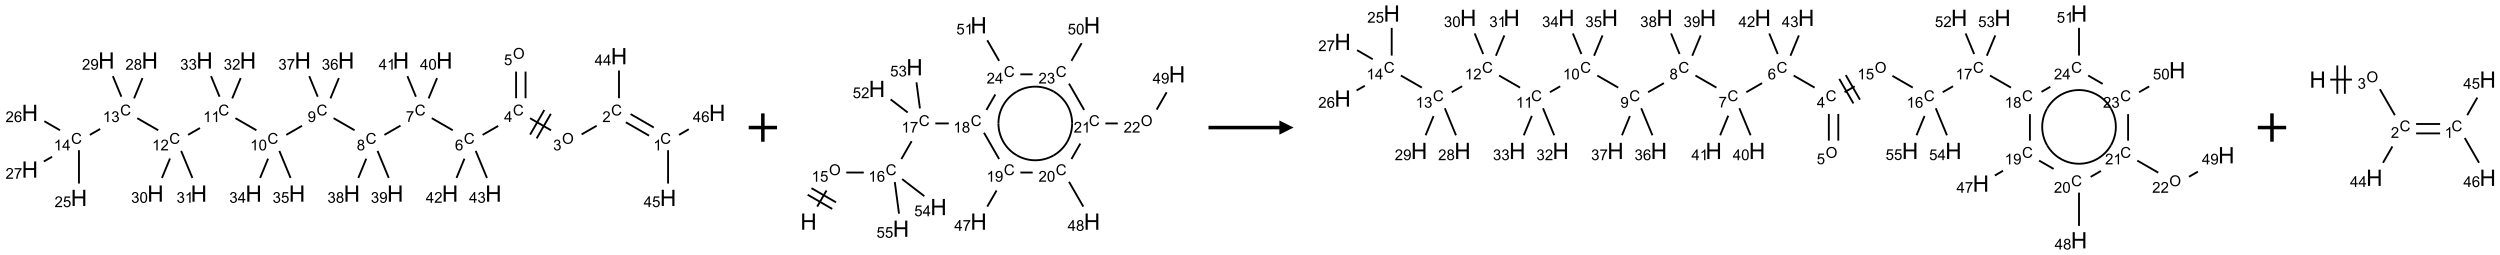 <?xml version="1.0" encoding="UTF-8"?>
<svg xmlns="http://www.w3.org/2000/svg" xmlns:xlink="http://www.w3.org/1999/xlink" width="1764" height="180" viewBox="0 0 1764 180">
<defs>
<g>
<g id="glyph-0-0">
<path d="M 1.332 0 L 1.332 -6.668 L 6.668 -6.668 L 6.668 0 Z M 1.5 -0.168 L 6.5 -0.168 L 6.5 -6.5 L 1.5 -6.5 Z M 1.5 -0.168 "/>
</g>
<g id="glyph-0-1">
<path d="M 6.27 -2.676 L 7.281 -2.422 C 7.07 -1.594 6.688 -0.961 6.137 -0.523 C 5.586 -0.086 4.914 0.129 4.121 0.129 C 3.297 0.129 2.629 -0.039 2.113 -0.371 C 1.598 -0.707 1.203 -1.191 0.934 -1.828 C 0.664 -2.465 0.531 -3.145 0.531 -3.875 C 0.531 -4.672 0.684 -5.363 0.988 -5.957 C 1.293 -6.547 1.723 -6.996 2.285 -7.305 C 2.844 -7.613 3.461 -7.766 4.137 -7.766 C 4.898 -7.766 5.543 -7.57 6.062 -7.184 C 6.582 -6.793 6.945 -6.246 7.152 -5.543 L 6.156 -5.309 C 5.98 -5.863 5.723 -6.266 5.387 -6.52 C 5.051 -6.773 4.625 -6.902 4.113 -6.902 C 3.527 -6.902 3.039 -6.762 2.645 -6.48 C 2.25 -6.199 1.973 -5.82 1.812 -5.348 C 1.652 -4.871 1.574 -4.383 1.574 -3.879 C 1.574 -3.23 1.668 -2.664 1.855 -2.18 C 2.047 -1.695 2.34 -1.332 2.738 -1.094 C 3.137 -0.855 3.57 -0.734 4.035 -0.734 C 4.602 -0.734 5.082 -0.898 5.473 -1.223 C 5.867 -1.551 6.133 -2.035 6.27 -2.676 Z M 6.27 -2.676 "/>
</g>
<g id="glyph-0-2">
<path d="M 3.973 0 L 3.035 0 L 3.035 -5.973 C 2.809 -5.758 2.516 -5.543 2.148 -5.328 C 1.781 -5.113 1.453 -4.953 1.16 -4.844 L 1.16 -5.75 C 1.684 -5.996 2.145 -6.297 2.535 -6.645 C 2.93 -6.996 3.207 -7.336 3.371 -7.668 L 3.973 -7.668 Z M 3.973 0 "/>
</g>
<g id="glyph-0-3">
<path d="M 5.371 -0.902 L 5.371 0 L 0.324 0 C 0.316 -0.227 0.352 -0.441 0.434 -0.652 C 0.562 -0.996 0.766 -1.332 1.051 -1.668 C 1.332 -2 1.742 -2.387 2.277 -2.824 C 3.105 -3.504 3.668 -4.043 3.957 -4.441 C 4.25 -4.84 4.395 -5.215 4.395 -5.566 C 4.395 -5.938 4.262 -6.254 3.996 -6.508 C 3.73 -6.762 3.387 -6.891 2.957 -6.891 C 2.508 -6.891 2.145 -6.754 1.875 -6.484 C 1.605 -6.215 1.469 -5.84 1.465 -5.359 L 0.5 -5.457 C 0.566 -6.176 0.812 -6.727 1.246 -7.102 C 1.676 -7.477 2.254 -7.668 2.98 -7.668 C 3.711 -7.668 4.293 -7.465 4.719 -7.059 C 5.145 -6.652 5.359 -6.148 5.359 -5.547 C 5.359 -5.242 5.297 -4.941 5.172 -4.645 C 5.047 -4.352 4.84 -4.039 4.551 -3.715 C 4.262 -3.387 3.777 -2.938 3.105 -2.371 C 2.543 -1.898 2.18 -1.578 2.02 -1.41 C 1.859 -1.242 1.73 -1.07 1.625 -0.902 Z M 5.371 -0.902 "/>
</g>
<g id="glyph-0-4">
<path d="M 0.516 -3.719 C 0.516 -4.984 0.855 -5.977 1.535 -6.695 C 2.215 -7.414 3.094 -7.77 4.172 -7.77 C 4.875 -7.77 5.512 -7.602 6.078 -7.266 C 6.645 -6.93 7.074 -6.461 7.371 -5.855 C 7.668 -5.254 7.816 -4.57 7.816 -3.809 C 7.816 -3.035 7.66 -2.34 7.348 -1.73 C 7.035 -1.117 6.594 -0.656 6.02 -0.34 C 5.449 -0.027 4.828 0.129 4.168 0.129 C 3.449 0.129 2.805 -0.043 2.238 -0.391 C 1.672 -0.738 1.246 -1.211 0.953 -1.812 C 0.66 -2.414 0.516 -3.047 0.516 -3.719 Z M 1.559 -3.703 C 1.559 -2.781 1.805 -2.059 2.301 -1.527 C 2.793 -1 3.414 -0.734 4.16 -0.734 C 4.922 -0.734 5.547 -1 6.039 -1.535 C 6.531 -2.07 6.777 -2.828 6.777 -3.812 C 6.777 -4.434 6.672 -4.977 6.461 -5.441 C 6.25 -5.902 5.945 -6.262 5.539 -6.52 C 5.133 -6.773 4.68 -6.902 4.176 -6.902 C 3.461 -6.902 2.848 -6.656 2.332 -6.164 C 1.816 -5.672 1.559 -4.852 1.559 -3.703 Z M 1.559 -3.703 "/>
</g>
<g id="glyph-0-5">
<path d="M 0.449 -2.016 L 1.387 -2.141 C 1.492 -1.609 1.676 -1.227 1.934 -0.992 C 2.191 -0.758 2.508 -0.641 2.879 -0.641 C 3.32 -0.641 3.695 -0.793 3.996 -1.098 C 4.301 -1.402 4.453 -1.781 4.453 -2.234 C 4.453 -2.664 4.312 -3.02 4.031 -3.301 C 3.75 -3.578 3.391 -3.719 2.957 -3.719 C 2.781 -3.719 2.562 -3.684 2.297 -3.613 L 2.402 -4.438 C 2.465 -4.43 2.516 -4.426 2.551 -4.426 C 2.949 -4.426 3.312 -4.531 3.629 -4.738 C 3.949 -4.949 4.109 -5.27 4.109 -5.703 C 4.109 -6.047 3.992 -6.332 3.762 -6.559 C 3.527 -6.785 3.227 -6.895 2.859 -6.895 C 2.496 -6.895 2.191 -6.781 1.949 -6.551 C 1.707 -6.324 1.547 -5.98 1.48 -5.52 L 0.543 -5.688 C 0.656 -6.316 0.918 -6.805 1.324 -7.148 C 1.73 -7.492 2.234 -7.668 2.84 -7.668 C 3.254 -7.668 3.641 -7.578 3.988 -7.398 C 4.34 -7.219 4.609 -6.977 4.793 -6.668 C 4.98 -6.359 5.074 -6.031 5.074 -5.684 C 5.074 -5.352 4.984 -5.051 4.809 -4.781 C 4.629 -4.512 4.367 -4.297 4.02 -4.137 C 4.473 -4.031 4.824 -3.816 5.074 -3.488 C 5.324 -3.16 5.449 -2.75 5.449 -2.254 C 5.449 -1.59 5.203 -1.023 4.719 -0.559 C 4.234 -0.098 3.617 0.137 2.875 0.137 C 2.203 0.137 1.648 -0.062 1.207 -0.465 C 0.762 -0.863 0.512 -1.379 0.449 -2.016 Z M 0.449 -2.016 "/>
</g>
<g id="glyph-0-6">
<path d="M 3.449 0 L 3.449 -1.828 L 0.137 -1.828 L 0.137 -2.688 L 3.621 -7.637 L 4.387 -7.637 L 4.387 -2.688 L 5.418 -2.688 L 5.418 -1.828 L 4.387 -1.828 L 4.387 0 Z M 3.449 -2.688 L 3.449 -6.129 L 1.059 -2.688 Z M 3.449 -2.688 "/>
</g>
<g id="glyph-0-7">
<path d="M 0.441 -2 L 1.426 -2.082 C 1.5 -1.605 1.668 -1.242 1.934 -1.004 C 2.199 -0.762 2.52 -0.641 2.895 -0.641 C 3.348 -0.641 3.73 -0.812 4.043 -1.152 C 4.355 -1.492 4.512 -1.941 4.512 -2.504 C 4.512 -3.039 4.359 -3.461 4.059 -3.77 C 3.758 -4.078 3.367 -4.234 2.879 -4.234 C 2.578 -4.234 2.305 -4.164 2.062 -4.027 C 1.82 -3.891 1.629 -3.715 1.488 -3.496 L 0.609 -3.609 L 1.348 -7.531 L 5.145 -7.531 L 5.145 -6.637 L 2.098 -6.637 L 1.688 -4.582 C 2.145 -4.902 2.625 -5.062 3.129 -5.062 C 3.797 -5.062 4.359 -4.832 4.816 -4.371 C 5.277 -3.91 5.504 -3.312 5.504 -2.59 C 5.504 -1.898 5.305 -1.301 4.902 -0.797 C 4.41 -0.18 3.742 0.129 2.895 0.129 C 2.199 0.129 1.633 -0.062 1.195 -0.453 C 0.758 -0.844 0.504 -1.359 0.441 -2 Z M 0.441 -2 "/>
</g>
<g id="glyph-0-8">
<path d="M 5.309 -5.766 L 4.375 -5.691 C 4.293 -6.059 4.172 -6.328 4.02 -6.496 C 3.766 -6.762 3.453 -6.895 3.082 -6.895 C 2.785 -6.895 2.523 -6.812 2.297 -6.645 C 2 -6.43 1.77 -6.117 1.598 -5.703 C 1.43 -5.289 1.34 -4.703 1.332 -3.938 C 1.559 -4.281 1.836 -4.535 2.16 -4.703 C 2.488 -4.871 2.828 -4.953 3.188 -4.953 C 3.812 -4.953 4.344 -4.723 4.785 -4.262 C 5.223 -3.801 5.441 -3.207 5.441 -2.48 C 5.441 -2 5.34 -1.555 5.133 -1.145 C 4.926 -0.73 4.641 -0.418 4.281 -0.199 C 3.922 0.02 3.512 0.129 3.051 0.129 C 2.27 0.129 1.633 -0.156 1.141 -0.73 C 0.648 -1.305 0.402 -2.254 0.402 -3.574 C 0.402 -5.051 0.672 -6.121 1.219 -6.793 C 1.695 -7.375 2.336 -7.668 3.141 -7.668 C 3.742 -7.668 4.234 -7.5 4.617 -7.16 C 5 -6.824 5.23 -6.359 5.309 -5.766 Z M 1.48 -2.473 C 1.48 -2.152 1.547 -1.844 1.684 -1.547 C 1.82 -1.25 2.016 -1.027 2.262 -0.871 C 2.508 -0.719 2.766 -0.641 3.035 -0.641 C 3.434 -0.641 3.773 -0.801 4.059 -1.121 C 4.344 -1.441 4.484 -1.875 4.484 -2.422 C 4.484 -2.949 4.344 -3.367 4.062 -3.668 C 3.781 -3.973 3.426 -4.125 3 -4.125 C 2.578 -4.125 2.219 -3.973 1.922 -3.668 C 1.625 -3.363 1.48 -2.969 1.48 -2.473 Z M 1.48 -2.473 "/>
</g>
<g id="glyph-0-9">
<path d="M 0.504 -6.637 L 0.504 -7.535 L 5.449 -7.535 L 5.449 -6.809 C 4.961 -6.289 4.48 -5.602 4.004 -4.746 C 3.527 -3.887 3.156 -3.004 2.895 -2.098 C 2.707 -1.461 2.59 -0.762 2.535 0 L 1.574 0 C 1.582 -0.602 1.703 -1.328 1.926 -2.176 C 2.152 -3.027 2.477 -3.848 2.898 -4.637 C 3.32 -5.426 3.77 -6.094 4.246 -6.637 Z M 0.504 -6.637 "/>
</g>
<g id="glyph-0-10">
<path d="M 1.887 -4.141 C 1.496 -4.281 1.207 -4.484 1.02 -4.75 C 0.832 -5.016 0.738 -5.328 0.738 -5.699 C 0.738 -6.254 0.938 -6.719 1.34 -7.098 C 1.738 -7.477 2.27 -7.668 2.934 -7.668 C 3.598 -7.668 4.137 -7.473 4.543 -7.086 C 4.949 -6.699 5.152 -6.227 5.152 -5.672 C 5.152 -5.316 5.059 -5.008 4.871 -4.746 C 4.688 -4.484 4.406 -4.281 4.027 -4.141 C 4.496 -3.988 4.852 -3.742 5.098 -3.402 C 5.34 -3.062 5.465 -2.656 5.465 -2.184 C 5.465 -1.531 5.234 -0.98 4.77 -0.535 C 4.309 -0.09 3.703 0.129 2.949 0.129 C 2.195 0.129 1.586 -0.094 1.125 -0.539 C 0.664 -0.984 0.434 -1.543 0.434 -2.207 C 0.434 -2.703 0.559 -3.121 0.809 -3.457 C 1.062 -3.793 1.422 -4.02 1.887 -4.141 Z M 1.699 -5.73 C 1.699 -5.367 1.812 -5.074 2.047 -4.844 C 2.281 -4.613 2.582 -4.5 2.953 -4.5 C 3.312 -4.5 3.609 -4.613 3.84 -4.84 C 4.07 -5.066 4.188 -5.348 4.188 -5.676 C 4.188 -6.02 4.07 -6.309 3.832 -6.543 C 3.594 -6.777 3.297 -6.895 2.941 -6.895 C 2.586 -6.895 2.289 -6.781 2.051 -6.551 C 1.816 -6.324 1.699 -6.047 1.699 -5.73 Z M 1.395 -2.203 C 1.395 -1.938 1.461 -1.676 1.586 -1.426 C 1.711 -1.176 1.902 -0.984 2.152 -0.848 C 2.402 -0.711 2.672 -0.641 2.957 -0.641 C 3.406 -0.641 3.777 -0.785 4.066 -1.074 C 4.359 -1.363 4.504 -1.727 4.504 -2.172 C 4.504 -2.625 4.355 -2.996 4.055 -3.293 C 3.754 -3.586 3.379 -3.734 2.926 -3.734 C 2.484 -3.734 2.121 -3.59 1.832 -3.297 C 1.543 -3.004 1.395 -2.641 1.395 -2.203 Z M 1.395 -2.203 "/>
</g>
<g id="glyph-0-11">
<path d="M 0.582 -1.766 L 1.484 -1.848 C 1.562 -1.426 1.707 -1.117 1.922 -0.926 C 2.137 -0.734 2.414 -0.641 2.75 -0.641 C 3.039 -0.641 3.289 -0.707 3.508 -0.84 C 3.727 -0.973 3.902 -1.148 4.043 -1.367 C 4.18 -1.586 4.297 -1.887 4.391 -2.262 C 4.484 -2.637 4.531 -3.016 4.531 -3.406 C 4.531 -3.449 4.531 -3.512 4.527 -3.594 C 4.34 -3.297 4.082 -3.055 3.758 -2.867 C 3.434 -2.68 3.082 -2.59 2.703 -2.59 C 2.07 -2.59 1.535 -2.816 1.098 -3.277 C 0.66 -3.734 0.441 -4.34 0.441 -5.09 C 0.441 -5.863 0.672 -6.484 1.129 -6.957 C 1.586 -7.43 2.156 -7.668 2.844 -7.668 C 3.34 -7.668 3.793 -7.531 4.207 -7.266 C 4.617 -7 4.93 -6.617 5.145 -6.121 C 5.355 -5.629 5.465 -4.91 5.465 -3.973 C 5.465 -2.996 5.359 -2.223 5.145 -1.645 C 4.934 -1.066 4.617 -0.625 4.199 -0.324 C 3.781 -0.02 3.293 0.129 2.73 0.129 C 2.133 0.129 1.645 -0.035 1.266 -0.367 C 0.887 -0.699 0.66 -1.164 0.582 -1.766 Z M 4.422 -5.137 C 4.422 -5.676 4.277 -6.102 3.992 -6.418 C 3.707 -6.734 3.359 -6.891 2.957 -6.891 C 2.543 -6.891 2.18 -6.719 1.871 -6.379 C 1.562 -6.039 1.406 -5.598 1.406 -5.059 C 1.406 -4.57 1.555 -4.176 1.848 -3.871 C 2.141 -3.566 2.5 -3.418 2.934 -3.418 C 3.367 -3.418 3.723 -3.57 4.004 -3.871 C 4.281 -4.176 4.422 -4.598 4.422 -5.137 Z M 4.422 -5.137 "/>
</g>
<g id="glyph-0-12">
<path d="M 0.441 -3.766 C 0.441 -4.668 0.535 -5.395 0.723 -5.945 C 0.906 -6.496 1.184 -6.922 1.551 -7.219 C 1.918 -7.516 2.375 -7.668 2.934 -7.668 C 3.344 -7.668 3.703 -7.586 4.012 -7.418 C 4.32 -7.254 4.574 -7.016 4.777 -6.707 C 4.977 -6.395 5.137 -6.016 5.25 -5.57 C 5.363 -5.125 5.422 -4.523 5.422 -3.766 C 5.422 -2.871 5.328 -2.148 5.145 -1.598 C 4.961 -1.047 4.688 -0.621 4.32 -0.32 C 3.953 -0.02 3.492 0.129 2.934 0.129 C 2.195 0.129 1.617 -0.133 1.199 -0.66 C 0.695 -1.297 0.441 -2.332 0.441 -3.766 Z M 1.406 -3.766 C 1.406 -2.512 1.555 -1.68 1.848 -1.262 C 2.141 -0.848 2.5 -0.641 2.934 -0.641 C 3.363 -0.641 3.727 -0.848 4.02 -1.266 C 4.312 -1.684 4.457 -2.516 4.457 -3.766 C 4.457 -5.023 4.312 -5.859 4.02 -6.27 C 3.727 -6.684 3.359 -6.891 2.922 -6.891 C 2.492 -6.891 2.148 -6.707 1.891 -6.344 C 1.566 -5.879 1.406 -5.02 1.406 -3.766 Z M 1.406 -3.766 "/>
</g>
<g id="glyph-1-0">
<path d="M 2 0 L 2 -10 L 10 -10 L 10 0 Z M 2.25 -0.25 L 9.75 -0.25 L 9.75 -9.75 L 2.25 -9.75 Z M 2.25 -0.25 "/>
</g>
<g id="glyph-1-1">
<path d="M 1.281 0 L 1.281 -11.453 L 2.797 -11.453 L 2.797 -6.75 L 8.75 -6.75 L 8.75 -11.453 L 10.266 -11.453 L 10.266 0 L 8.75 0 L 8.75 -5.398 L 2.797 -5.398 L 2.797 0 Z M 1.281 0 "/>
</g>
</g>
</defs>
<path fill="none" stroke-width="0.033" stroke-linecap="butt" stroke-linejoin="miter" stroke="rgb(0%, 0%, 0%)" stroke-opacity="1" stroke-miterlimit="10" d="M 11.006 1.258 L 10.596 1.021 " transform="matrix(40, 0, 0, 40, 21.07, 39.637)"/>
<path fill="none" stroke-width="0.033" stroke-linecap="butt" stroke-linejoin="miter" stroke="rgb(0%, 0%, 0%)" stroke-opacity="1" stroke-miterlimit="10" d="M 10.922 1.402 L 10.513 1.166 " transform="matrix(40, 0, 0, 40, 21.07, 39.637)"/>
<path fill="none" stroke-width="0.033" stroke-linecap="butt" stroke-linejoin="miter" stroke="rgb(0%, 0%, 0%)" stroke-opacity="1" stroke-miterlimit="10" d="M 9.998 1.227 L 9.733 1.38 " transform="matrix(40, 0, 0, 40, 21.07, 39.637)"/>
<path fill="none" stroke-width="0.033" stroke-linecap="butt" stroke-linejoin="miter" stroke="rgb(0%, 0%, 0%)" stroke-opacity="1" stroke-miterlimit="10" d="M 9.192 1.307 L 8.822 1.094 " transform="matrix(40, 0, 0, 40, 21.07, 39.637)"/>
<path fill="none" stroke-width="0.033" stroke-linecap="butt" stroke-linejoin="miter" stroke="rgb(0%, 0%, 0%)" stroke-opacity="1" stroke-miterlimit="10" d="M 9.075 0.95 L 8.825 1.383 " transform="matrix(40, 0, 0, 40, 21.07, 39.637)"/>
<path fill="none" stroke-width="0.033" stroke-linecap="butt" stroke-linejoin="miter" stroke="rgb(0%, 0%, 0%)" stroke-opacity="1" stroke-miterlimit="10" d="M 9.19 1.017 L 8.94 1.45 " transform="matrix(40, 0, 0, 40, 21.07, 39.637)"/>
<path fill="none" stroke-width="0.033" stroke-linecap="butt" stroke-linejoin="miter" stroke="rgb(0%, 0%, 0%)" stroke-opacity="1" stroke-miterlimit="10" d="M 8.744 0.742 L 8.744 0.272 " transform="matrix(40, 0, 0, 40, 21.07, 39.637)"/>
<path fill="none" stroke-width="0.033" stroke-linecap="butt" stroke-linejoin="miter" stroke="rgb(0%, 0%, 0%)" stroke-opacity="1" stroke-miterlimit="10" d="M 8.577 0.742 L 8.577 0.272 " transform="matrix(40, 0, 0, 40, 21.07, 39.637)"/>
<path fill="none" stroke-width="0.033" stroke-linecap="butt" stroke-linejoin="miter" stroke="rgb(0%, 0%, 0%)" stroke-opacity="1" stroke-miterlimit="10" d="M 8.262 1.23 L 7.987 1.388 " transform="matrix(40, 0, 0, 40, 21.07, 39.637)"/>
<path fill="none" stroke-width="0.033" stroke-linecap="butt" stroke-linejoin="miter" stroke="rgb(0%, 0%, 0%)" stroke-opacity="1" stroke-miterlimit="10" d="M 7.46 1.307 L 7.09 1.094 " transform="matrix(40, 0, 0, 40, 21.07, 39.637)"/>
<path fill="none" stroke-width="0.033" stroke-linecap="butt" stroke-linejoin="miter" stroke="rgb(0%, 0%, 0%)" stroke-opacity="1" stroke-miterlimit="10" d="M 6.538 1.225 L 6.255 1.388 " transform="matrix(40, 0, 0, 40, 21.07, 39.637)"/>
<path fill="none" stroke-width="0.033" stroke-linecap="butt" stroke-linejoin="miter" stroke="rgb(0%, 0%, 0%)" stroke-opacity="1" stroke-miterlimit="10" d="M 5.728 1.307 L 5.358 1.094 " transform="matrix(40, 0, 0, 40, 21.07, 39.637)"/>
<path fill="none" stroke-width="0.033" stroke-linecap="butt" stroke-linejoin="miter" stroke="rgb(0%, 0%, 0%)" stroke-opacity="1" stroke-miterlimit="10" d="M 4.801 1.228 L 4.523 1.388 " transform="matrix(40, 0, 0, 40, 21.07, 39.637)"/>
<path fill="none" stroke-width="0.033" stroke-linecap="butt" stroke-linejoin="miter" stroke="rgb(0%, 0%, 0%)" stroke-opacity="1" stroke-miterlimit="10" d="M 3.996 1.307 L 3.626 1.094 " transform="matrix(40, 0, 0, 40, 21.07, 39.637)"/>
<path fill="none" stroke-width="0.033" stroke-linecap="butt" stroke-linejoin="miter" stroke="rgb(0%, 0%, 0%)" stroke-opacity="1" stroke-miterlimit="10" d="M 3.001 1.267 L 2.791 1.388 " transform="matrix(40, 0, 0, 40, 21.07, 39.637)"/>
<path fill="none" stroke-width="0.033" stroke-linecap="butt" stroke-linejoin="miter" stroke="rgb(0%, 0%, 0%)" stroke-opacity="1" stroke-miterlimit="10" d="M 2.264 1.307 L 1.894 1.094 " transform="matrix(40, 0, 0, 40, 21.07, 39.637)"/>
<path fill="none" stroke-width="0.033" stroke-linecap="butt" stroke-linejoin="miter" stroke="rgb(0%, 0%, 0%)" stroke-opacity="1" stroke-miterlimit="10" d="M 1.24 1.284 L 1.059 1.388 " transform="matrix(40, 0, 0, 40, 21.07, 39.637)"/>
<path fill="none" stroke-width="0.033" stroke-linecap="butt" stroke-linejoin="miter" stroke="rgb(0%, 0%, 0%)" stroke-opacity="1" stroke-miterlimit="10" d="M 0.866 1.659 L 0.866 2.247 " transform="matrix(40, 0, 0, 40, 21.07, 39.637)"/>
<path fill="none" stroke-width="0.033" stroke-linecap="butt" stroke-linejoin="miter" stroke="rgb(0%, 0%, 0%)" stroke-opacity="1" stroke-miterlimit="10" d="M 0.532 1.307 L 0.255 1.147 " transform="matrix(40, 0, 0, 40, 21.07, 39.637)"/>
<path fill="none" stroke-width="0.033" stroke-linecap="butt" stroke-linejoin="miter" stroke="rgb(0%, 0%, 0%)" stroke-opacity="1" stroke-miterlimit="10" d="M 0.392 1.774 L 0.247 1.857 " transform="matrix(40, 0, 0, 40, 21.07, 39.637)"/>
<path fill="none" stroke-width="0.033" stroke-linecap="butt" stroke-linejoin="miter" stroke="rgb(0%, 0%, 0%)" stroke-opacity="1" stroke-miterlimit="10" d="M 1.838 0.745 L 1.987 0.386 " transform="matrix(40, 0, 0, 40, 21.07, 39.637)"/>
<path fill="none" stroke-width="0.033" stroke-linecap="butt" stroke-linejoin="miter" stroke="rgb(0%, 0%, 0%)" stroke-opacity="1" stroke-miterlimit="10" d="M 1.614 0.715 L 1.464 0.352 " transform="matrix(40, 0, 0, 40, 21.07, 39.637)"/>
<path fill="none" stroke-width="0.033" stroke-linecap="butt" stroke-linejoin="miter" stroke="rgb(0%, 0%, 0%)" stroke-opacity="1" stroke-miterlimit="10" d="M 2.472 1.805 L 2.33 2.148 " transform="matrix(40, 0, 0, 40, 21.07, 39.637)"/>
<path fill="none" stroke-width="0.033" stroke-linecap="butt" stroke-linejoin="miter" stroke="rgb(0%, 0%, 0%)" stroke-opacity="1" stroke-miterlimit="10" d="M 2.669 1.671 L 2.867 2.148 " transform="matrix(40, 0, 0, 40, 21.07, 39.637)"/>
<path fill="none" stroke-width="0.033" stroke-linecap="butt" stroke-linejoin="miter" stroke="rgb(0%, 0%, 0%)" stroke-opacity="1" stroke-miterlimit="10" d="M 3.57 0.745 L 3.719 0.386 " transform="matrix(40, 0, 0, 40, 21.07, 39.637)"/>
<path fill="none" stroke-width="0.033" stroke-linecap="butt" stroke-linejoin="miter" stroke="rgb(0%, 0%, 0%)" stroke-opacity="1" stroke-miterlimit="10" d="M 3.346 0.715 L 3.196 0.352 " transform="matrix(40, 0, 0, 40, 21.07, 39.637)"/>
<path fill="none" stroke-width="0.033" stroke-linecap="butt" stroke-linejoin="miter" stroke="rgb(0%, 0%, 0%)" stroke-opacity="1" stroke-miterlimit="10" d="M 4.202 1.808 L 4.062 2.148 " transform="matrix(40, 0, 0, 40, 21.07, 39.637)"/>
<path fill="none" stroke-width="0.033" stroke-linecap="butt" stroke-linejoin="miter" stroke="rgb(0%, 0%, 0%)" stroke-opacity="1" stroke-miterlimit="10" d="M 4.401 1.671 L 4.599 2.148 " transform="matrix(40, 0, 0, 40, 21.07, 39.637)"/>
<path fill="none" stroke-width="0.033" stroke-linecap="butt" stroke-linejoin="miter" stroke="rgb(0%, 0%, 0%)" stroke-opacity="1" stroke-miterlimit="10" d="M 5.302 0.745 L 5.451 0.386 " transform="matrix(40, 0, 0, 40, 21.07, 39.637)"/>
<path fill="none" stroke-width="0.033" stroke-linecap="butt" stroke-linejoin="miter" stroke="rgb(0%, 0%, 0%)" stroke-opacity="1" stroke-miterlimit="10" d="M 5.078 0.715 L 4.928 0.352 " transform="matrix(40, 0, 0, 40, 21.07, 39.637)"/>
<path fill="none" stroke-width="0.033" stroke-linecap="butt" stroke-linejoin="miter" stroke="rgb(0%, 0%, 0%)" stroke-opacity="1" stroke-miterlimit="10" d="M 5.934 1.808 L 5.794 2.148 " transform="matrix(40, 0, 0, 40, 21.07, 39.637)"/>
<path fill="none" stroke-width="0.033" stroke-linecap="butt" stroke-linejoin="miter" stroke="rgb(0%, 0%, 0%)" stroke-opacity="1" stroke-miterlimit="10" d="M 6.133 1.671 L 6.331 2.148 " transform="matrix(40, 0, 0, 40, 21.07, 39.637)"/>
<path fill="none" stroke-width="0.033" stroke-linecap="butt" stroke-linejoin="miter" stroke="rgb(0%, 0%, 0%)" stroke-opacity="1" stroke-miterlimit="10" d="M 7.034 0.745 L 7.183 0.386 " transform="matrix(40, 0, 0, 40, 21.07, 39.637)"/>
<path fill="none" stroke-width="0.033" stroke-linecap="butt" stroke-linejoin="miter" stroke="rgb(0%, 0%, 0%)" stroke-opacity="1" stroke-miterlimit="10" d="M 6.81 0.715 L 6.66 0.352 " transform="matrix(40, 0, 0, 40, 21.07, 39.637)"/>
<path fill="none" stroke-width="0.033" stroke-linecap="butt" stroke-linejoin="miter" stroke="rgb(0%, 0%, 0%)" stroke-opacity="1" stroke-miterlimit="10" d="M 7.666 1.808 L 7.526 2.148 " transform="matrix(40, 0, 0, 40, 21.07, 39.637)"/>
<path fill="none" stroke-width="0.033" stroke-linecap="butt" stroke-linejoin="miter" stroke="rgb(0%, 0%, 0%)" stroke-opacity="1" stroke-miterlimit="10" d="M 7.865 1.671 L 8.063 2.148 " transform="matrix(40, 0, 0, 40, 21.07, 39.637)"/>
<path fill="none" stroke-width="0.033" stroke-linecap="butt" stroke-linejoin="miter" stroke="rgb(0%, 0%, 0%)" stroke-opacity="1" stroke-miterlimit="10" d="M 10.392 0.742 L 10.392 0.253 " transform="matrix(40, 0, 0, 40, 21.07, 39.637)"/>
<path fill="none" stroke-width="0.033" stroke-linecap="butt" stroke-linejoin="miter" stroke="rgb(0%, 0%, 0%)" stroke-opacity="1" stroke-miterlimit="10" d="M 11.258 1.659 L 11.258 2.247 " transform="matrix(40, 0, 0, 40, 21.07, 39.637)"/>
<path fill="none" stroke-width="0.033" stroke-linecap="butt" stroke-linejoin="miter" stroke="rgb(0%, 0%, 0%)" stroke-opacity="1" stroke-miterlimit="10" d="M 11.452 1.388 L 11.623 1.289 " transform="matrix(40, 0, 0, 40, 21.07, 39.637)"/>
<g fill="rgb(0%, 0%, 0%)" fill-opacity="1">
<use xlink:href="#glyph-0-1" x="465.812" y="101.48"/>
</g>
<g fill="rgb(0%, 0%, 0%)" fill-opacity="1">
<use xlink:href="#glyph-0-2" x="461.031" y="106.117"/>
</g>
<g fill="rgb(0%, 0%, 0%)" fill-opacity="1">
<use xlink:href="#glyph-0-1" x="431.168" y="81.48"/>
</g>
<g fill="rgb(0%, 0%, 0%)" fill-opacity="1">
<use xlink:href="#glyph-0-3" x="424.996" y="86.117"/>
</g>
<g fill="rgb(0%, 0%, 0%)" fill-opacity="1">
<use xlink:href="#glyph-0-4" x="396.543" y="101.484"/>
</g>
<g fill="rgb(0%, 0%, 0%)" fill-opacity="1">
<use xlink:href="#glyph-0-5" x="390.277" y="106.117"/>
</g>
<g fill="rgb(0%, 0%, 0%)" fill-opacity="1">
<use xlink:href="#glyph-0-1" x="361.887" y="81.48"/>
</g>
<g fill="rgb(0%, 0%, 0%)" fill-opacity="1">
<use xlink:href="#glyph-0-6" x="355.668" y="86.086"/>
</g>
<g fill="rgb(0%, 0%, 0%)" fill-opacity="1">
<use xlink:href="#glyph-0-4" x="361.902" y="41.484"/>
</g>
<g fill="rgb(0%, 0%, 0%)" fill-opacity="1">
<use xlink:href="#glyph-0-7" x="355.578" y="45.984"/>
</g>
<g fill="rgb(0%, 0%, 0%)" fill-opacity="1">
<use xlink:href="#glyph-0-1" x="327.246" y="101.48"/>
</g>
<g fill="rgb(0%, 0%, 0%)" fill-opacity="1">
<use xlink:href="#glyph-0-8" x="321" y="106.117"/>
</g>
<g fill="rgb(0%, 0%, 0%)" fill-opacity="1">
<use xlink:href="#glyph-0-1" x="292.605" y="81.48"/>
</g>
<g fill="rgb(0%, 0%, 0%)" fill-opacity="1">
<use xlink:href="#glyph-0-9" x="286.352" y="85.988"/>
</g>
<g fill="rgb(0%, 0%, 0%)" fill-opacity="1">
<use xlink:href="#glyph-0-1" x="257.965" y="101.48"/>
</g>
<g fill="rgb(0%, 0%, 0%)" fill-opacity="1">
<use xlink:href="#glyph-0-10" x="251.699" y="106.117"/>
</g>
<g fill="rgb(0%, 0%, 0%)" fill-opacity="1">
<use xlink:href="#glyph-0-1" x="223.324" y="81.48"/>
</g>
<g fill="rgb(0%, 0%, 0%)" fill-opacity="1">
<use xlink:href="#glyph-0-11" x="217.055" y="86.117"/>
</g>
<g fill="rgb(0%, 0%, 0%)" fill-opacity="1">
<use xlink:href="#glyph-0-1" x="188.684" y="101.48"/>
</g>
<g fill="rgb(0%, 0%, 0%)" fill-opacity="1">
<use xlink:href="#glyph-0-2" x="176.523" y="106.117"/>
<use xlink:href="#glyph-0-12" x="182.456" y="106.117"/>
</g>
<g fill="rgb(0%, 0%, 0%)" fill-opacity="1">
<use xlink:href="#glyph-0-1" x="154.043" y="81.48"/>
</g>
<g fill="rgb(0%, 0%, 0%)" fill-opacity="1">
<use xlink:href="#glyph-0-2" x="143.332" y="86.117"/>
<use xlink:href="#glyph-0-2" x="149.264" y="86.117"/>
</g>
<g fill="rgb(0%, 0%, 0%)" fill-opacity="1">
<use xlink:href="#glyph-0-1" x="119.402" y="101.48"/>
</g>
<g fill="rgb(0%, 0%, 0%)" fill-opacity="1">
<use xlink:href="#glyph-0-2" x="107.293" y="106.117"/>
<use xlink:href="#glyph-0-3" x="113.225" y="106.117"/>
</g>
<g fill="rgb(0%, 0%, 0%)" fill-opacity="1">
<use xlink:href="#glyph-0-1" x="84.758" y="81.48"/>
</g>
<g fill="rgb(0%, 0%, 0%)" fill-opacity="1">
<use xlink:href="#glyph-0-2" x="72.574" y="86.117"/>
<use xlink:href="#glyph-0-5" x="78.507" y="86.117"/>
</g>
<g fill="rgb(0%, 0%, 0%)" fill-opacity="1">
<use xlink:href="#glyph-0-1" x="50.117" y="101.48"/>
</g>
<g fill="rgb(0%, 0%, 0%)" fill-opacity="1">
<use xlink:href="#glyph-0-2" x="37.965" y="106.117"/>
<use xlink:href="#glyph-0-6" x="43.897" y="106.117"/>
</g>
<g fill="rgb(0%, 0%, 0%)" fill-opacity="1">
<use xlink:href="#glyph-1-1" x="49.938" y="145.363"/>
</g>
<g fill="rgb(0%, 0%, 0%)" fill-opacity="1">
<use xlink:href="#glyph-0-3" x="38.449" y="146.156"/>
<use xlink:href="#glyph-0-7" x="44.382" y="146.156"/>
</g>
<g fill="rgb(0%, 0%, 0%)" fill-opacity="1">
<use xlink:href="#glyph-1-1" x="15.297" y="85.363"/>
</g>
<g fill="rgb(0%, 0%, 0%)" fill-opacity="1">
<use xlink:href="#glyph-0-3" x="3.871" y="86.156"/>
<use xlink:href="#glyph-0-8" x="9.803" y="86.156"/>
</g>
<g fill="rgb(0%, 0%, 0%)" fill-opacity="1">
<use xlink:href="#glyph-1-1" x="15.297" y="125.363"/>
</g>
<g fill="rgb(0%, 0%, 0%)" fill-opacity="1">
<use xlink:href="#glyph-0-3" x="3.867" y="126.156"/>
<use xlink:href="#glyph-0-9" x="9.799" y="126.156"/>
</g>
<g fill="rgb(0%, 0%, 0%)" fill-opacity="1">
<use xlink:href="#glyph-1-1" x="99.887" y="48.41"/>
</g>
<g fill="rgb(0%, 0%, 0%)" fill-opacity="1">
<use xlink:href="#glyph-0-3" x="88.438" y="49.203"/>
<use xlink:href="#glyph-0-10" x="94.37" y="49.203"/>
</g>
<g fill="rgb(0%, 0%, 0%)" fill-opacity="1">
<use xlink:href="#glyph-1-1" x="69.273" y="48.41"/>
</g>
<g fill="rgb(0%, 0%, 0%)" fill-opacity="1">
<use xlink:href="#glyph-0-3" x="57.824" y="49.203"/>
<use xlink:href="#glyph-0-11" x="63.757" y="49.203"/>
</g>
<g fill="rgb(0%, 0%, 0%)" fill-opacity="1">
<use xlink:href="#glyph-1-1" x="103.914" y="142.32"/>
</g>
<g fill="rgb(0%, 0%, 0%)" fill-opacity="1">
<use xlink:href="#glyph-0-5" x="92.508" y="143.113"/>
<use xlink:href="#glyph-0-12" x="98.44" y="143.113"/>
</g>
<g fill="rgb(0%, 0%, 0%)" fill-opacity="1">
<use xlink:href="#glyph-1-1" x="134.527" y="142.32"/>
</g>
<g fill="rgb(0%, 0%, 0%)" fill-opacity="1">
<use xlink:href="#glyph-0-5" x="124.57" y="143.113"/>
<use xlink:href="#glyph-0-2" x="130.503" y="143.113"/>
</g>
<g fill="rgb(0%, 0%, 0%)" fill-opacity="1">
<use xlink:href="#glyph-1-1" x="169.168" y="48.41"/>
</g>
<g fill="rgb(0%, 0%, 0%)" fill-opacity="1">
<use xlink:href="#glyph-0-5" x="157.812" y="49.203"/>
<use xlink:href="#glyph-0-3" x="163.745" y="49.203"/>
</g>
<g fill="rgb(0%, 0%, 0%)" fill-opacity="1">
<use xlink:href="#glyph-1-1" x="138.555" y="48.41"/>
</g>
<g fill="rgb(0%, 0%, 0%)" fill-opacity="1">
<use xlink:href="#glyph-0-5" x="127.121" y="49.203"/>
<use xlink:href="#glyph-0-5" x="133.053" y="49.203"/>
</g>
<g fill="rgb(0%, 0%, 0%)" fill-opacity="1">
<use xlink:href="#glyph-1-1" x="173.195" y="142.32"/>
</g>
<g fill="rgb(0%, 0%, 0%)" fill-opacity="1">
<use xlink:href="#glyph-0-5" x="161.793" y="143.113"/>
<use xlink:href="#glyph-0-6" x="167.725" y="143.113"/>
</g>
<g fill="rgb(0%, 0%, 0%)" fill-opacity="1">
<use xlink:href="#glyph-1-1" x="203.809" y="142.32"/>
</g>
<g fill="rgb(0%, 0%, 0%)" fill-opacity="1">
<use xlink:href="#glyph-0-5" x="192.32" y="143.113"/>
<use xlink:href="#glyph-0-7" x="198.253" y="143.113"/>
</g>
<g fill="rgb(0%, 0%, 0%)" fill-opacity="1">
<use xlink:href="#glyph-1-1" x="238.453" y="48.41"/>
</g>
<g fill="rgb(0%, 0%, 0%)" fill-opacity="1">
<use xlink:href="#glyph-0-5" x="227.023" y="49.203"/>
<use xlink:href="#glyph-0-8" x="232.956" y="49.203"/>
</g>
<g fill="rgb(0%, 0%, 0%)" fill-opacity="1">
<use xlink:href="#glyph-1-1" x="207.836" y="48.41"/>
</g>
<g fill="rgb(0%, 0%, 0%)" fill-opacity="1">
<use xlink:href="#glyph-0-5" x="196.402" y="49.203"/>
<use xlink:href="#glyph-0-9" x="202.335" y="49.203"/>
</g>
<g fill="rgb(0%, 0%, 0%)" fill-opacity="1">
<use xlink:href="#glyph-1-1" x="242.477" y="142.32"/>
</g>
<g fill="rgb(0%, 0%, 0%)" fill-opacity="1">
<use xlink:href="#glyph-0-5" x="231.027" y="143.113"/>
<use xlink:href="#glyph-0-10" x="236.96" y="143.113"/>
</g>
<g fill="rgb(0%, 0%, 0%)" fill-opacity="1">
<use xlink:href="#glyph-1-1" x="273.094" y="142.32"/>
</g>
<g fill="rgb(0%, 0%, 0%)" fill-opacity="1">
<use xlink:href="#glyph-0-5" x="261.645" y="143.113"/>
<use xlink:href="#glyph-0-11" x="267.577" y="143.113"/>
</g>
<g fill="rgb(0%, 0%, 0%)" fill-opacity="1">
<use xlink:href="#glyph-1-1" x="307.734" y="48.41"/>
</g>
<g fill="rgb(0%, 0%, 0%)" fill-opacity="1">
<use xlink:href="#glyph-0-6" x="296.324" y="49.203"/>
<use xlink:href="#glyph-0-12" x="302.257" y="49.203"/>
</g>
<g fill="rgb(0%, 0%, 0%)" fill-opacity="1">
<use xlink:href="#glyph-1-1" x="277.117" y="48.41"/>
</g>
<g fill="rgb(0%, 0%, 0%)" fill-opacity="1">
<use xlink:href="#glyph-0-6" x="267.16" y="49.203"/>
<use xlink:href="#glyph-0-2" x="273.092" y="49.203"/>
</g>
<g fill="rgb(0%, 0%, 0%)" fill-opacity="1">
<use xlink:href="#glyph-1-1" x="311.758" y="142.32"/>
</g>
<g fill="rgb(0%, 0%, 0%)" fill-opacity="1">
<use xlink:href="#glyph-0-6" x="300.402" y="143.113"/>
<use xlink:href="#glyph-0-3" x="306.335" y="143.113"/>
</g>
<g fill="rgb(0%, 0%, 0%)" fill-opacity="1">
<use xlink:href="#glyph-1-1" x="342.375" y="142.32"/>
</g>
<g fill="rgb(0%, 0%, 0%)" fill-opacity="1">
<use xlink:href="#glyph-0-6" x="330.941" y="143.113"/>
<use xlink:href="#glyph-0-5" x="336.874" y="143.113"/>
</g>
<g fill="rgb(0%, 0%, 0%)" fill-opacity="1">
<use xlink:href="#glyph-1-1" x="430.988" y="45.363"/>
</g>
<g fill="rgb(0%, 0%, 0%)" fill-opacity="1">
<use xlink:href="#glyph-0-6" x="419.586" y="46.125"/>
<use xlink:href="#glyph-0-6" x="425.518" y="46.125"/>
</g>
<g fill="rgb(0%, 0%, 0%)" fill-opacity="1">
<use xlink:href="#glyph-1-1" x="465.633" y="145.363"/>
</g>
<g fill="rgb(0%, 0%, 0%)" fill-opacity="1">
<use xlink:href="#glyph-0-6" x="454.141" y="146.125"/>
<use xlink:href="#glyph-0-7" x="460.073" y="146.125"/>
</g>
<g fill="rgb(0%, 0%, 0%)" fill-opacity="1">
<use xlink:href="#glyph-1-1" x="500.273" y="85.363"/>
</g>
<g fill="rgb(0%, 0%, 0%)" fill-opacity="1">
<use xlink:href="#glyph-0-6" x="488.844" y="86.156"/>
<use xlink:href="#glyph-0-8" x="494.776" y="86.156"/>
</g>
<path fill="none" stroke-width="0.062" stroke-linecap="butt" stroke-linejoin="miter" stroke="rgb(0%, 0%, 0%)" stroke-opacity="1" stroke-miterlimit="10" d="M 0 0 L 0.5 0 M 0.25 -0.25 L 0.25 0.25 " transform="matrix(40, 0, 0, 40, 528.27, 90)"/>
<path fill="none" stroke-width="0.033" stroke-linecap="butt" stroke-linejoin="miter" stroke="rgb(0%, 0%, 0%)" stroke-opacity="1" stroke-miterlimit="10" d="M 0.153 3.199 L 0.317 2.915 " transform="matrix(40, 0, 0, 40, 570.496, 17.814)"/>
<path fill="none" stroke-width="0.033" stroke-linecap="butt" stroke-linejoin="miter" stroke="rgb(0%, 0%, 0%)" stroke-opacity="1" stroke-miterlimit="10" d="M 0.485 3.124 L 0.052 2.874 " transform="matrix(40, 0, 0, 40, 570.496, 17.814)"/>
<path fill="none" stroke-width="0.033" stroke-linecap="butt" stroke-linejoin="miter" stroke="rgb(0%, 0%, 0%)" stroke-opacity="1" stroke-miterlimit="10" d="M 0.418 3.24 L -0.015 2.99 " transform="matrix(40, 0, 0, 40, 570.496, 17.814)"/>
<path fill="none" stroke-width="0.033" stroke-linecap="butt" stroke-linejoin="miter" stroke="rgb(0%, 0%, 0%)" stroke-opacity="1" stroke-miterlimit="10" d="M 0.666 2.598 L 0.975 2.598 " transform="matrix(40, 0, 0, 40, 570.496, 17.814)"/>
<path fill="none" stroke-width="0.033" stroke-linecap="butt" stroke-linejoin="miter" stroke="rgb(0%, 0%, 0%)" stroke-opacity="1" stroke-miterlimit="10" d="M 1.638 2.36 L 1.819 2.045 " transform="matrix(40, 0, 0, 40, 570.496, 17.814)"/>
<path fill="none" stroke-width="0.033" stroke-linecap="butt" stroke-linejoin="miter" stroke="rgb(0%, 0%, 0%)" stroke-opacity="1" stroke-miterlimit="10" d="M 2.237 1.732 L 2.474 1.732 " transform="matrix(40, 0, 0, 40, 570.496, 17.814)"/>
<path fill="none" stroke-width="0.033" stroke-linecap="butt" stroke-linejoin="miter" stroke="rgb(0%, 0%, 0%)" stroke-opacity="1" stroke-miterlimit="10" d="M 3.095 1.896 L 3.362 2.36 " transform="matrix(40, 0, 0, 40, 570.496, 17.814)"/>
<path fill="none" stroke-width="0.033" stroke-linecap="butt" stroke-linejoin="miter" stroke="rgb(0%, 0%, 0%)" stroke-opacity="1" stroke-miterlimit="10" d="M 3.317 2.915 L 3.153 3.199 " transform="matrix(40, 0, 0, 40, 570.496, 17.814)"/>
<path fill="none" stroke-width="0.033" stroke-linecap="butt" stroke-linejoin="miter" stroke="rgb(0%, 0%, 0%)" stroke-opacity="1" stroke-miterlimit="10" d="M 3.737 2.598 L 3.954 2.598 " transform="matrix(40, 0, 0, 40, 570.496, 17.814)"/>
<path fill="none" stroke-width="0.033" stroke-linecap="butt" stroke-linejoin="miter" stroke="rgb(0%, 0%, 0%)" stroke-opacity="1" stroke-miterlimit="10" d="M 4.595 2.762 L 4.847 3.199 " transform="matrix(40, 0, 0, 40, 570.496, 17.814)"/>
<path fill="none" stroke-width="0.033" stroke-linecap="butt" stroke-linejoin="miter" stroke="rgb(0%, 0%, 0%)" stroke-opacity="1" stroke-miterlimit="10" d="M 4.638 2.36 L 4.795 2.087 " transform="matrix(40, 0, 0, 40, 570.496, 17.814)"/>
<path fill="none" stroke-width="0.033" stroke-linecap="butt" stroke-linejoin="miter" stroke="rgb(0%, 0%, 0%)" stroke-opacity="1" stroke-miterlimit="10" d="M 5.237 1.732 L 5.455 1.732 " transform="matrix(40, 0, 0, 40, 570.496, 17.814)"/>
<path fill="none" stroke-width="0.033" stroke-linecap="butt" stroke-linejoin="miter" stroke="rgb(0%, 0%, 0%)" stroke-opacity="1" stroke-miterlimit="10" d="M 6.141 1.488 L 6.317 1.183 " transform="matrix(40, 0, 0, 40, 570.496, 17.814)"/>
<path fill="none" stroke-width="0.033" stroke-linecap="butt" stroke-linejoin="miter" stroke="rgb(0%, 0%, 0%)" stroke-opacity="1" stroke-miterlimit="10" d="M 4.862 1.494 L 4.595 1.03 " transform="matrix(40, 0, 0, 40, 570.496, 17.814)"/>
<path fill="none" stroke-width="0.033" stroke-linecap="butt" stroke-linejoin="miter" stroke="rgb(0%, 0%, 0%)" stroke-opacity="1" stroke-miterlimit="10" d="M 4.638 0.628 L 4.817 0.317 " transform="matrix(40, 0, 0, 40, 570.496, 17.814)"/>
<path fill="none" stroke-width="0.033" stroke-linecap="butt" stroke-linejoin="miter" stroke="rgb(0%, 0%, 0%)" stroke-opacity="1" stroke-miterlimit="10" d="M 3.953 0.866 L 3.737 0.866 " transform="matrix(40, 0, 0, 40, 570.496, 17.814)"/>
<path fill="none" stroke-width="0.033" stroke-linecap="butt" stroke-linejoin="miter" stroke="rgb(0%, 0%, 0%)" stroke-opacity="1" stroke-miterlimit="10" d="M 3.295 1.221 L 3.138 1.494 " transform="matrix(40, 0, 0, 40, 570.496, 17.814)"/>
<path fill="none" stroke-width="0.033" stroke-linecap="butt" stroke-linejoin="miter" stroke="rgb(0%, 0%, 0%)" stroke-opacity="1" stroke-miterlimit="10" d="M 3.362 0.628 L 3.153 0.265 " transform="matrix(40, 0, 0, 40, 570.496, 17.814)"/>
<path fill="none" stroke-width="0.033" stroke-linecap="butt" stroke-linejoin="miter" stroke="rgb(0%, 0%, 0%)" stroke-opacity="1" stroke-miterlimit="10" d="M 1.749 1.539 L 1.448 1.308 " transform="matrix(40, 0, 0, 40, 570.496, 17.814)"/>
<path fill="none" stroke-width="0.033" stroke-linecap="butt" stroke-linejoin="miter" stroke="rgb(0%, 0%, 0%)" stroke-opacity="1" stroke-miterlimit="10" d="M 1.965 1.467 L 1.904 1.006 " transform="matrix(40, 0, 0, 40, 570.496, 17.814)"/>
<path fill="none" stroke-width="0.033" stroke-linecap="butt" stroke-linejoin="miter" stroke="rgb(0%, 0%, 0%)" stroke-opacity="1" stroke-miterlimit="10" d="M 1.651 2.714 L 2.043 3.015 " transform="matrix(40, 0, 0, 40, 570.496, 17.814)"/>
<path fill="none" stroke-width="0.033" stroke-linecap="butt" stroke-linejoin="miter" stroke="rgb(0%, 0%, 0%)" stroke-opacity="1" stroke-miterlimit="10" d="M 1.522 2.766 L 1.596 3.324 " transform="matrix(40, 0, 0, 40, 570.496, 17.814)"/>
<path fill="none" stroke-width="0.033" stroke-linecap="butt" stroke-linejoin="miter" stroke="rgb(0%, 0%, 0%)" stroke-opacity="1" stroke-miterlimit="10" d="M 3.675 2.295 C 3.474 2.179 3.35 1.964 3.35 1.732 " transform="matrix(40, 0, 0, 40, 570.496, 17.814)"/>
<path fill="none" stroke-width="0.033" stroke-linecap="butt" stroke-linejoin="miter" stroke="rgb(0%, 0%, 0%)" stroke-opacity="1" stroke-miterlimit="10" d="M 4.325 2.295 C 4.124 2.411 3.876 2.411 3.675 2.295 " transform="matrix(40, 0, 0, 40, 570.496, 17.814)"/>
<path fill="none" stroke-width="0.033" stroke-linecap="butt" stroke-linejoin="miter" stroke="rgb(0%, 0%, 0%)" stroke-opacity="1" stroke-miterlimit="10" d="M 4.65 1.732 C 4.65 1.964 4.526 2.179 4.325 2.295 " transform="matrix(40, 0, 0, 40, 570.496, 17.814)"/>
<path fill="none" stroke-width="0.033" stroke-linecap="butt" stroke-linejoin="miter" stroke="rgb(0%, 0%, 0%)" stroke-opacity="1" stroke-miterlimit="10" d="M 4.325 1.17 C 4.526 1.286 4.65 1.5 4.65 1.732 " transform="matrix(40, 0, 0, 40, 570.496, 17.814)"/>
<path fill="none" stroke-width="0.033" stroke-linecap="butt" stroke-linejoin="miter" stroke="rgb(0%, 0%, 0%)" stroke-opacity="1" stroke-miterlimit="10" d="M 3.675 1.17 C 3.876 1.054 4.124 1.054 4.325 1.17 " transform="matrix(40, 0, 0, 40, 570.496, 17.814)"/>
<path fill="none" stroke-width="0.033" stroke-linecap="butt" stroke-linejoin="miter" stroke="rgb(0%, 0%, 0%)" stroke-opacity="1" stroke-miterlimit="10" d="M 3.35 1.732 C 3.35 1.5 3.474 1.286 3.675 1.17 " transform="matrix(40, 0, 0, 40, 570.496, 17.814)"/>
<g fill="rgb(0%, 0%, 0%)" fill-opacity="1">
<use xlink:href="#glyph-1-1" x="564.723" y="162.105"/>
</g>
<g fill="rgb(0%, 0%, 0%)" fill-opacity="1">
<use xlink:href="#glyph-0-4" x="584.918" y="123.586"/>
</g>
<g fill="rgb(0%, 0%, 0%)" fill-opacity="1">
<use xlink:href="#glyph-0-2" x="572.66" y="128.219"/>
<use xlink:href="#glyph-0-7" x="578.592" y="128.219"/>
</g>
<g fill="rgb(0%, 0%, 0%)" fill-opacity="1">
<use xlink:href="#glyph-0-1" x="624.902" y="123.582"/>
</g>
<g fill="rgb(0%, 0%, 0%)" fill-opacity="1">
<use xlink:href="#glyph-0-2" x="612.723" y="128.219"/>
<use xlink:href="#glyph-0-8" x="618.655" y="128.219"/>
</g>
<g fill="rgb(0%, 0%, 0%)" fill-opacity="1">
<use xlink:href="#glyph-0-1" x="648.277" y="88.941"/>
</g>
<g fill="rgb(0%, 0%, 0%)" fill-opacity="1">
<use xlink:href="#glyph-0-2" x="636.094" y="93.578"/>
<use xlink:href="#glyph-0-9" x="642.026" y="93.578"/>
</g>
<g fill="rgb(0%, 0%, 0%)" fill-opacity="1">
<use xlink:href="#glyph-0-1" x="684.902" y="88.941"/>
</g>
<g fill="rgb(0%, 0%, 0%)" fill-opacity="1">
<use xlink:href="#glyph-0-2" x="672.703" y="93.578"/>
<use xlink:href="#glyph-0-10" x="678.635" y="93.578"/>
</g>
<g fill="rgb(0%, 0%, 0%)" fill-opacity="1">
<use xlink:href="#glyph-0-1" x="708.277" y="123.582"/>
</g>
<g fill="rgb(0%, 0%, 0%)" fill-opacity="1">
<use xlink:href="#glyph-0-2" x="696.078" y="128.219"/>
<use xlink:href="#glyph-0-11" x="702.01" y="128.219"/>
</g>
<g fill="rgb(0%, 0%, 0%)" fill-opacity="1">
<use xlink:href="#glyph-1-1" x="684.723" y="162.105"/>
</g>
<g fill="rgb(0%, 0%, 0%)" fill-opacity="1">
<use xlink:href="#glyph-0-6" x="673.289" y="162.867"/>
<use xlink:href="#glyph-0-9" x="679.221" y="162.867"/>
</g>
<g fill="rgb(0%, 0%, 0%)" fill-opacity="1">
<use xlink:href="#glyph-0-1" x="744.902" y="123.582"/>
</g>
<g fill="rgb(0%, 0%, 0%)" fill-opacity="1">
<use xlink:href="#glyph-0-3" x="732.746" y="128.219"/>
<use xlink:href="#glyph-0-12" x="738.678" y="128.219"/>
</g>
<g fill="rgb(0%, 0%, 0%)" fill-opacity="1">
<use xlink:href="#glyph-1-1" x="764.723" y="162.105"/>
</g>
<g fill="rgb(0%, 0%, 0%)" fill-opacity="1">
<use xlink:href="#glyph-0-6" x="753.273" y="162.898"/>
<use xlink:href="#glyph-0-10" x="759.206" y="162.898"/>
</g>
<g fill="rgb(0%, 0%, 0%)" fill-opacity="1">
<use xlink:href="#glyph-0-1" x="768.277" y="88.941"/>
</g>
<g fill="rgb(0%, 0%, 0%)" fill-opacity="1">
<use xlink:href="#glyph-0-3" x="757.57" y="93.578"/>
<use xlink:href="#glyph-0-2" x="763.503" y="93.578"/>
</g>
<g fill="rgb(0%, 0%, 0%)" fill-opacity="1">
<use xlink:href="#glyph-0-4" x="804.918" y="88.945"/>
</g>
<g fill="rgb(0%, 0%, 0%)" fill-opacity="1">
<use xlink:href="#glyph-0-3" x="792.801" y="93.578"/>
<use xlink:href="#glyph-0-3" x="798.733" y="93.578"/>
</g>
<g fill="rgb(0%, 0%, 0%)" fill-opacity="1">
<use xlink:href="#glyph-1-1" x="824.723" y="58.184"/>
</g>
<g fill="rgb(0%, 0%, 0%)" fill-opacity="1">
<use xlink:href="#glyph-0-6" x="813.273" y="58.977"/>
<use xlink:href="#glyph-0-11" x="819.206" y="58.977"/>
</g>
<g fill="rgb(0%, 0%, 0%)" fill-opacity="1">
<use xlink:href="#glyph-0-1" x="744.902" y="54.301"/>
</g>
<g fill="rgb(0%, 0%, 0%)" fill-opacity="1">
<use xlink:href="#glyph-0-3" x="732.723" y="58.938"/>
<use xlink:href="#glyph-0-5" x="738.655" y="58.938"/>
</g>
<g fill="rgb(0%, 0%, 0%)" fill-opacity="1">
<use xlink:href="#glyph-1-1" x="764.723" y="23.543"/>
</g>
<g fill="rgb(0%, 0%, 0%)" fill-opacity="1">
<use xlink:href="#glyph-0-7" x="753.316" y="24.336"/>
<use xlink:href="#glyph-0-12" x="759.249" y="24.336"/>
</g>
<g fill="rgb(0%, 0%, 0%)" fill-opacity="1">
<use xlink:href="#glyph-0-1" x="708.277" y="54.301"/>
</g>
<g fill="rgb(0%, 0%, 0%)" fill-opacity="1">
<use xlink:href="#glyph-0-3" x="696.129" y="58.938"/>
<use xlink:href="#glyph-0-6" x="702.061" y="58.938"/>
</g>
<g fill="rgb(0%, 0%, 0%)" fill-opacity="1">
<use xlink:href="#glyph-1-1" x="684.723" y="23.543"/>
</g>
<g fill="rgb(0%, 0%, 0%)" fill-opacity="1">
<use xlink:href="#glyph-0-7" x="674.762" y="24.336"/>
<use xlink:href="#glyph-0-2" x="680.694" y="24.336"/>
</g>
<g fill="rgb(0%, 0%, 0%)" fill-opacity="1">
<use xlink:href="#glyph-1-1" x="612.988" y="68.473"/>
</g>
<g fill="rgb(0%, 0%, 0%)" fill-opacity="1">
<use xlink:href="#glyph-0-7" x="601.633" y="69.266"/>
<use xlink:href="#glyph-0-3" x="607.565" y="69.266"/>
</g>
<g fill="rgb(0%, 0%, 0%)" fill-opacity="1">
<use xlink:href="#glyph-1-1" x="639.504" y="53.168"/>
</g>
<g fill="rgb(0%, 0%, 0%)" fill-opacity="1">
<use xlink:href="#glyph-0-7" x="628.066" y="53.957"/>
<use xlink:href="#glyph-0-5" x="633.999" y="53.957"/>
</g>
<g fill="rgb(0%, 0%, 0%)" fill-opacity="1">
<use xlink:href="#glyph-1-1" x="656.457" y="151.816"/>
</g>
<g fill="rgb(0%, 0%, 0%)" fill-opacity="1">
<use xlink:href="#glyph-0-7" x="645.055" y="152.578"/>
<use xlink:href="#glyph-0-6" x="650.987" y="152.578"/>
</g>
<g fill="rgb(0%, 0%, 0%)" fill-opacity="1">
<use xlink:href="#glyph-1-1" x="629.945" y="167.121"/>
</g>
<g fill="rgb(0%, 0%, 0%)" fill-opacity="1">
<use xlink:href="#glyph-0-7" x="618.453" y="167.781"/>
<use xlink:href="#glyph-0-7" x="624.385" y="167.781"/>
</g>
<path fill-rule="nonzero" fill="rgb(0%, 0%, 0%)" fill-opacity="1" d="M 852.719 91.25 L 902.719 91.25 L 902.719 95 L 912.719 90 L 902.719 85 L 902.719 88.75 L 852.719 88.75 "/>
<path fill="none" stroke-width="0.033" stroke-linecap="butt" stroke-linejoin="miter" stroke="rgb(0%, 0%, 0%)" stroke-opacity="1" stroke-miterlimit="10" d="M 8.577 1.771 L 8.577 2.242 " transform="matrix(40, 0, 0, 40, 947.344, 9.539)"/>
<path fill="none" stroke-width="0.033" stroke-linecap="butt" stroke-linejoin="miter" stroke="rgb(0%, 0%, 0%)" stroke-opacity="1" stroke-miterlimit="10" d="M 8.744 1.771 L 8.744 2.242 " transform="matrix(40, 0, 0, 40, 947.344, 9.539)"/>
<path fill="none" stroke-width="0.033" stroke-linecap="butt" stroke-linejoin="miter" stroke="rgb(0%, 0%, 0%)" stroke-opacity="1" stroke-miterlimit="10" d="M 8.326 1.307 L 7.956 1.094 " transform="matrix(40, 0, 0, 40, 947.344, 9.539)"/>
<path fill="none" stroke-width="0.033" stroke-linecap="butt" stroke-linejoin="miter" stroke="rgb(0%, 0%, 0%)" stroke-opacity="1" stroke-miterlimit="10" d="M 7.399 1.228 L 7.121 1.388 " transform="matrix(40, 0, 0, 40, 947.344, 9.539)"/>
<path fill="none" stroke-width="0.033" stroke-linecap="butt" stroke-linejoin="miter" stroke="rgb(0%, 0%, 0%)" stroke-opacity="1" stroke-miterlimit="10" d="M 6.594 1.307 L 6.224 1.094 " transform="matrix(40, 0, 0, 40, 947.344, 9.539)"/>
<path fill="none" stroke-width="0.033" stroke-linecap="butt" stroke-linejoin="miter" stroke="rgb(0%, 0%, 0%)" stroke-opacity="1" stroke-miterlimit="10" d="M 5.667 1.228 L 5.389 1.388 " transform="matrix(40, 0, 0, 40, 947.344, 9.539)"/>
<path fill="none" stroke-width="0.033" stroke-linecap="butt" stroke-linejoin="miter" stroke="rgb(0%, 0%, 0%)" stroke-opacity="1" stroke-miterlimit="10" d="M 4.862 1.307 L 4.492 1.094 " transform="matrix(40, 0, 0, 40, 947.344, 9.539)"/>
<path fill="none" stroke-width="0.033" stroke-linecap="butt" stroke-linejoin="miter" stroke="rgb(0%, 0%, 0%)" stroke-opacity="1" stroke-miterlimit="10" d="M 3.838 1.284 L 3.657 1.388 " transform="matrix(40, 0, 0, 40, 947.344, 9.539)"/>
<path fill="none" stroke-width="0.033" stroke-linecap="butt" stroke-linejoin="miter" stroke="rgb(0%, 0%, 0%)" stroke-opacity="1" stroke-miterlimit="10" d="M 3.13 1.307 L 2.76 1.094 " transform="matrix(40, 0, 0, 40, 947.344, 9.539)"/>
<path fill="none" stroke-width="0.033" stroke-linecap="butt" stroke-linejoin="miter" stroke="rgb(0%, 0%, 0%)" stroke-opacity="1" stroke-miterlimit="10" d="M 2.109 1.282 L 1.925 1.388 " transform="matrix(40, 0, 0, 40, 947.344, 9.539)"/>
<path fill="none" stroke-width="0.033" stroke-linecap="butt" stroke-linejoin="miter" stroke="rgb(0%, 0%, 0%)" stroke-opacity="1" stroke-miterlimit="10" d="M 1.398 1.307 L 1.028 1.094 " transform="matrix(40, 0, 0, 40, 947.344, 9.539)"/>
<path fill="none" stroke-width="0.033" stroke-linecap="butt" stroke-linejoin="miter" stroke="rgb(0%, 0%, 0%)" stroke-opacity="1" stroke-miterlimit="10" d="M 0.866 0.742 L 0.866 0.253 " transform="matrix(40, 0, 0, 40, 947.344, 9.539)"/>
<path fill="none" stroke-width="0.033" stroke-linecap="butt" stroke-linejoin="miter" stroke="rgb(0%, 0%, 0%)" stroke-opacity="1" stroke-miterlimit="10" d="M 0.392 1.274 L 0.247 1.357 " transform="matrix(40, 0, 0, 40, 947.344, 9.539)"/>
<path fill="none" stroke-width="0.033" stroke-linecap="butt" stroke-linejoin="miter" stroke="rgb(0%, 0%, 0%)" stroke-opacity="1" stroke-miterlimit="10" d="M 0.532 0.807 L 0.255 0.647 " transform="matrix(40, 0, 0, 40, 947.344, 9.539)"/>
<path fill="none" stroke-width="0.033" stroke-linecap="butt" stroke-linejoin="miter" stroke="rgb(0%, 0%, 0%)" stroke-opacity="1" stroke-miterlimit="10" d="M 1.803 1.671 L 2 2.148 " transform="matrix(40, 0, 0, 40, 947.344, 9.539)"/>
<path fill="none" stroke-width="0.033" stroke-linecap="butt" stroke-linejoin="miter" stroke="rgb(0%, 0%, 0%)" stroke-opacity="1" stroke-miterlimit="10" d="M 1.604 1.809 L 1.464 2.148 " transform="matrix(40, 0, 0, 40, 947.344, 9.539)"/>
<path fill="none" stroke-width="0.033" stroke-linecap="butt" stroke-linejoin="miter" stroke="rgb(0%, 0%, 0%)" stroke-opacity="1" stroke-miterlimit="10" d="M 2.48 0.715 L 2.33 0.352 " transform="matrix(40, 0, 0, 40, 947.344, 9.539)"/>
<path fill="none" stroke-width="0.033" stroke-linecap="butt" stroke-linejoin="miter" stroke="rgb(0%, 0%, 0%)" stroke-opacity="1" stroke-miterlimit="10" d="M 2.704 0.745 L 2.853 0.386 " transform="matrix(40, 0, 0, 40, 947.344, 9.539)"/>
<path fill="none" stroke-width="0.033" stroke-linecap="butt" stroke-linejoin="miter" stroke="rgb(0%, 0%, 0%)" stroke-opacity="1" stroke-miterlimit="10" d="M 3.535 1.671 L 3.733 2.148 " transform="matrix(40, 0, 0, 40, 947.344, 9.539)"/>
<path fill="none" stroke-width="0.033" stroke-linecap="butt" stroke-linejoin="miter" stroke="rgb(0%, 0%, 0%)" stroke-opacity="1" stroke-miterlimit="10" d="M 3.338 1.805 L 3.196 2.148 " transform="matrix(40, 0, 0, 40, 947.344, 9.539)"/>
<path fill="none" stroke-width="0.033" stroke-linecap="butt" stroke-linejoin="miter" stroke="rgb(0%, 0%, 0%)" stroke-opacity="1" stroke-miterlimit="10" d="M 4.212 0.715 L 4.062 0.352 " transform="matrix(40, 0, 0, 40, 947.344, 9.539)"/>
<path fill="none" stroke-width="0.033" stroke-linecap="butt" stroke-linejoin="miter" stroke="rgb(0%, 0%, 0%)" stroke-opacity="1" stroke-miterlimit="10" d="M 4.436 0.745 L 4.585 0.386 " transform="matrix(40, 0, 0, 40, 947.344, 9.539)"/>
<path fill="none" stroke-width="0.033" stroke-linecap="butt" stroke-linejoin="miter" stroke="rgb(0%, 0%, 0%)" stroke-opacity="1" stroke-miterlimit="10" d="M 5.267 1.671 L 5.465 2.148 " transform="matrix(40, 0, 0, 40, 947.344, 9.539)"/>
<path fill="none" stroke-width="0.033" stroke-linecap="butt" stroke-linejoin="miter" stroke="rgb(0%, 0%, 0%)" stroke-opacity="1" stroke-miterlimit="10" d="M 5.068 1.808 L 4.928 2.148 " transform="matrix(40, 0, 0, 40, 947.344, 9.539)"/>
<path fill="none" stroke-width="0.033" stroke-linecap="butt" stroke-linejoin="miter" stroke="rgb(0%, 0%, 0%)" stroke-opacity="1" stroke-miterlimit="10" d="M 5.944 0.715 L 5.794 0.352 " transform="matrix(40, 0, 0, 40, 947.344, 9.539)"/>
<path fill="none" stroke-width="0.033" stroke-linecap="butt" stroke-linejoin="miter" stroke="rgb(0%, 0%, 0%)" stroke-opacity="1" stroke-miterlimit="10" d="M 6.168 0.745 L 6.317 0.386 " transform="matrix(40, 0, 0, 40, 947.344, 9.539)"/>
<path fill="none" stroke-width="0.033" stroke-linecap="butt" stroke-linejoin="miter" stroke="rgb(0%, 0%, 0%)" stroke-opacity="1" stroke-miterlimit="10" d="M 6.999 1.671 L 7.197 2.148 " transform="matrix(40, 0, 0, 40, 947.344, 9.539)"/>
<path fill="none" stroke-width="0.033" stroke-linecap="butt" stroke-linejoin="miter" stroke="rgb(0%, 0%, 0%)" stroke-opacity="1" stroke-miterlimit="10" d="M 6.803 1.802 L 6.66 2.148 " transform="matrix(40, 0, 0, 40, 947.344, 9.539)"/>
<path fill="none" stroke-width="0.033" stroke-linecap="butt" stroke-linejoin="miter" stroke="rgb(0%, 0%, 0%)" stroke-opacity="1" stroke-miterlimit="10" d="M 7.676 0.715 L 7.526 0.352 " transform="matrix(40, 0, 0, 40, 947.344, 9.539)"/>
<path fill="none" stroke-width="0.033" stroke-linecap="butt" stroke-linejoin="miter" stroke="rgb(0%, 0%, 0%)" stroke-opacity="1" stroke-miterlimit="10" d="M 7.9 0.745 L 8.049 0.386 " transform="matrix(40, 0, 0, 40, 947.344, 9.539)"/>
<path fill="none" stroke-width="0.033" stroke-linecap="butt" stroke-linejoin="miter" stroke="rgb(0%, 0%, 0%)" stroke-opacity="1" stroke-miterlimit="10" d="M 8.854 1.388 L 9.033 1.285 " transform="matrix(40, 0, 0, 40, 947.344, 9.539)"/>
<path fill="none" stroke-width="0.033" stroke-linecap="butt" stroke-linejoin="miter" stroke="rgb(0%, 0%, 0%)" stroke-opacity="1" stroke-miterlimit="10" d="M 9.126 1.52 L 8.876 1.087 " transform="matrix(40, 0, 0, 40, 947.344, 9.539)"/>
<path fill="none" stroke-width="0.033" stroke-linecap="butt" stroke-linejoin="miter" stroke="rgb(0%, 0%, 0%)" stroke-opacity="1" stroke-miterlimit="10" d="M 9.011 1.586 L 8.761 1.153 " transform="matrix(40, 0, 0, 40, 947.344, 9.539)"/>
<path fill="none" stroke-width="0.033" stroke-linecap="butt" stroke-linejoin="miter" stroke="rgb(0%, 0%, 0%)" stroke-opacity="1" stroke-miterlimit="10" d="M 9.699 1.1 L 10.058 1.307 " transform="matrix(40, 0, 0, 40, 947.344, 9.539)"/>
<path fill="none" stroke-width="0.033" stroke-linecap="butt" stroke-linejoin="miter" stroke="rgb(0%, 0%, 0%)" stroke-opacity="1" stroke-miterlimit="10" d="M 10.586 1.388 L 10.768 1.283 " transform="matrix(40, 0, 0, 40, 947.344, 9.539)"/>
<path fill="none" stroke-width="0.033" stroke-linecap="butt" stroke-linejoin="miter" stroke="rgb(0%, 0%, 0%)" stroke-opacity="1" stroke-miterlimit="10" d="M 11.42 1.094 L 11.79 1.307 " transform="matrix(40, 0, 0, 40, 947.344, 9.539)"/>
<path fill="none" stroke-width="0.033" stroke-linecap="butt" stroke-linejoin="miter" stroke="rgb(0%, 0%, 0%)" stroke-opacity="1" stroke-miterlimit="10" d="M 12.124 1.775 L 12.124 2.242 " transform="matrix(40, 0, 0, 40, 947.344, 9.539)"/>
<path fill="none" stroke-width="0.033" stroke-linecap="butt" stroke-linejoin="miter" stroke="rgb(0%, 0%, 0%)" stroke-opacity="1" stroke-miterlimit="10" d="M 11.649 2.774 L 11.505 2.858 " transform="matrix(40, 0, 0, 40, 947.344, 9.539)"/>
<path fill="none" stroke-width="0.033" stroke-linecap="butt" stroke-linejoin="miter" stroke="rgb(0%, 0%, 0%)" stroke-opacity="1" stroke-miterlimit="10" d="M 12.286 2.594 L 12.542 2.741 " transform="matrix(40, 0, 0, 40, 947.344, 9.539)"/>
<path fill="none" stroke-width="0.033" stroke-linecap="butt" stroke-linejoin="miter" stroke="rgb(0%, 0%, 0%)" stroke-opacity="1" stroke-miterlimit="10" d="M 12.99 3.159 L 12.99 3.747 " transform="matrix(40, 0, 0, 40, 947.344, 9.539)"/>
<path fill="none" stroke-width="0.033" stroke-linecap="butt" stroke-linejoin="miter" stroke="rgb(0%, 0%, 0%)" stroke-opacity="1" stroke-miterlimit="10" d="M 13.195 2.882 L 13.377 2.777 " transform="matrix(40, 0, 0, 40, 947.344, 9.539)"/>
<path fill="none" stroke-width="0.033" stroke-linecap="butt" stroke-linejoin="miter" stroke="rgb(0%, 0%, 0%)" stroke-opacity="1" stroke-miterlimit="10" d="M 14.018 2.594 L 14.388 2.807 " transform="matrix(40, 0, 0, 40, 947.344, 9.539)"/>
<path fill="none" stroke-width="0.033" stroke-linecap="butt" stroke-linejoin="miter" stroke="rgb(0%, 0%, 0%)" stroke-opacity="1" stroke-miterlimit="10" d="M 14.929 2.88 L 15.087 2.789 " transform="matrix(40, 0, 0, 40, 947.344, 9.539)"/>
<path fill="none" stroke-width="0.033" stroke-linecap="butt" stroke-linejoin="miter" stroke="rgb(0%, 0%, 0%)" stroke-opacity="1" stroke-miterlimit="10" d="M 13.856 2.242 L 13.856 1.775 " transform="matrix(40, 0, 0, 40, 947.344, 9.539)"/>
<path fill="none" stroke-width="0.033" stroke-linecap="butt" stroke-linejoin="miter" stroke="rgb(0%, 0%, 0%)" stroke-opacity="1" stroke-miterlimit="10" d="M 14.05 1.388 L 14.228 1.286 " transform="matrix(40, 0, 0, 40, 947.344, 9.539)"/>
<path fill="none" stroke-width="0.033" stroke-linecap="butt" stroke-linejoin="miter" stroke="rgb(0%, 0%, 0%)" stroke-opacity="1" stroke-miterlimit="10" d="M 13.407 1.241 L 13.152 1.094 " transform="matrix(40, 0, 0, 40, 947.344, 9.539)"/>
<path fill="none" stroke-width="0.033" stroke-linecap="butt" stroke-linejoin="miter" stroke="rgb(0%, 0%, 0%)" stroke-opacity="1" stroke-miterlimit="10" d="M 12.484 1.292 L 12.329 1.382 " transform="matrix(40, 0, 0, 40, 947.344, 9.539)"/>
<path fill="none" stroke-width="0.033" stroke-linecap="butt" stroke-linejoin="miter" stroke="rgb(0%, 0%, 0%)" stroke-opacity="1" stroke-miterlimit="10" d="M 12.99 0.742 L 12.99 0.253 " transform="matrix(40, 0, 0, 40, 947.344, 9.539)"/>
<path fill="none" stroke-width="0.033" stroke-linecap="butt" stroke-linejoin="miter" stroke="rgb(0%, 0%, 0%)" stroke-opacity="1" stroke-miterlimit="10" d="M 11.14 0.715 L 10.99 0.352 " transform="matrix(40, 0, 0, 40, 947.344, 9.539)"/>
<path fill="none" stroke-width="0.033" stroke-linecap="butt" stroke-linejoin="miter" stroke="rgb(0%, 0%, 0%)" stroke-opacity="1" stroke-miterlimit="10" d="M 11.364 0.745 L 11.513 0.386 " transform="matrix(40, 0, 0, 40, 947.344, 9.539)"/>
<path fill="none" stroke-width="0.033" stroke-linecap="butt" stroke-linejoin="miter" stroke="rgb(0%, 0%, 0%)" stroke-opacity="1" stroke-miterlimit="10" d="M 10.463 1.671 L 10.661 2.148 " transform="matrix(40, 0, 0, 40, 947.344, 9.539)"/>
<path fill="none" stroke-width="0.033" stroke-linecap="butt" stroke-linejoin="miter" stroke="rgb(0%, 0%, 0%)" stroke-opacity="1" stroke-miterlimit="10" d="M 10.265 1.808 L 10.124 2.148 " transform="matrix(40, 0, 0, 40, 947.344, 9.539)"/>
<path fill="none" stroke-width="0.033" stroke-linecap="butt" stroke-linejoin="miter" stroke="rgb(0%, 0%, 0%)" stroke-opacity="1" stroke-miterlimit="10" d="M 12.428 2.325 C 12.312 2.124 12.312 1.876 12.428 1.675 " transform="matrix(40, 0, 0, 40, 947.344, 9.539)"/>
<path fill="none" stroke-width="0.033" stroke-linecap="butt" stroke-linejoin="miter" stroke="rgb(0%, 0%, 0%)" stroke-opacity="1" stroke-miterlimit="10" d="M 12.99 2.65 C 12.758 2.65 12.544 2.526 12.428 2.325 " transform="matrix(40, 0, 0, 40, 947.344, 9.539)"/>
<path fill="none" stroke-width="0.033" stroke-linecap="butt" stroke-linejoin="miter" stroke="rgb(0%, 0%, 0%)" stroke-opacity="1" stroke-miterlimit="10" d="M 13.553 2.325 C 13.437 2.526 13.222 2.65 12.99 2.65 " transform="matrix(40, 0, 0, 40, 947.344, 9.539)"/>
<path fill="none" stroke-width="0.033" stroke-linecap="butt" stroke-linejoin="miter" stroke="rgb(0%, 0%, 0%)" stroke-opacity="1" stroke-miterlimit="10" d="M 13.553 1.675 C 13.669 1.876 13.669 2.124 13.553 2.325 " transform="matrix(40, 0, 0, 40, 947.344, 9.539)"/>
<path fill="none" stroke-width="0.033" stroke-linecap="butt" stroke-linejoin="miter" stroke="rgb(0%, 0%, 0%)" stroke-opacity="1" stroke-miterlimit="10" d="M 12.99 1.35 C 13.222 1.35 13.437 1.474 13.553 1.675 " transform="matrix(40, 0, 0, 40, 947.344, 9.539)"/>
<path fill="none" stroke-width="0.033" stroke-linecap="butt" stroke-linejoin="miter" stroke="rgb(0%, 0%, 0%)" stroke-opacity="1" stroke-miterlimit="10" d="M 12.428 1.675 C 12.544 1.474 12.758 1.35 12.99 1.35 " transform="matrix(40, 0, 0, 40, 947.344, 9.539)"/>
<g fill="rgb(0%, 0%, 0%)" fill-opacity="1">
<use xlink:href="#glyph-0-1" x="1288.16" y="71.383"/>
</g>
<g fill="rgb(0%, 0%, 0%)" fill-opacity="1">
<use xlink:href="#glyph-0-6" x="1281.941" y="75.988"/>
</g>
<g fill="rgb(0%, 0%, 0%)" fill-opacity="1">
<use xlink:href="#glyph-0-4" x="1288.176" y="111.387"/>
</g>
<g fill="rgb(0%, 0%, 0%)" fill-opacity="1">
<use xlink:href="#glyph-0-7" x="1281.852" y="115.887"/>
</g>
<g fill="rgb(0%, 0%, 0%)" fill-opacity="1">
<use xlink:href="#glyph-0-1" x="1253.52" y="51.383"/>
</g>
<g fill="rgb(0%, 0%, 0%)" fill-opacity="1">
<use xlink:href="#glyph-0-8" x="1247.273" y="56.02"/>
</g>
<g fill="rgb(0%, 0%, 0%)" fill-opacity="1">
<use xlink:href="#glyph-0-1" x="1218.879" y="71.383"/>
</g>
<g fill="rgb(0%, 0%, 0%)" fill-opacity="1">
<use xlink:href="#glyph-0-9" x="1212.625" y="75.891"/>
</g>
<g fill="rgb(0%, 0%, 0%)" fill-opacity="1">
<use xlink:href="#glyph-0-1" x="1184.238" y="51.383"/>
</g>
<g fill="rgb(0%, 0%, 0%)" fill-opacity="1">
<use xlink:href="#glyph-0-10" x="1177.973" y="56.02"/>
</g>
<g fill="rgb(0%, 0%, 0%)" fill-opacity="1">
<use xlink:href="#glyph-0-1" x="1149.598" y="71.383"/>
</g>
<g fill="rgb(0%, 0%, 0%)" fill-opacity="1">
<use xlink:href="#glyph-0-11" x="1143.328" y="76.02"/>
</g>
<g fill="rgb(0%, 0%, 0%)" fill-opacity="1">
<use xlink:href="#glyph-0-1" x="1114.957" y="51.383"/>
</g>
<g fill="rgb(0%, 0%, 0%)" fill-opacity="1">
<use xlink:href="#glyph-0-2" x="1102.797" y="56.02"/>
<use xlink:href="#glyph-0-12" x="1108.729" y="56.02"/>
</g>
<g fill="rgb(0%, 0%, 0%)" fill-opacity="1">
<use xlink:href="#glyph-0-1" x="1080.316" y="71.383"/>
</g>
<g fill="rgb(0%, 0%, 0%)" fill-opacity="1">
<use xlink:href="#glyph-0-2" x="1069.605" y="76.02"/>
<use xlink:href="#glyph-0-2" x="1075.538" y="76.02"/>
</g>
<g fill="rgb(0%, 0%, 0%)" fill-opacity="1">
<use xlink:href="#glyph-0-1" x="1045.676" y="51.383"/>
</g>
<g fill="rgb(0%, 0%, 0%)" fill-opacity="1">
<use xlink:href="#glyph-0-2" x="1033.566" y="56.02"/>
<use xlink:href="#glyph-0-3" x="1039.499" y="56.02"/>
</g>
<g fill="rgb(0%, 0%, 0%)" fill-opacity="1">
<use xlink:href="#glyph-0-1" x="1011.031" y="71.383"/>
</g>
<g fill="rgb(0%, 0%, 0%)" fill-opacity="1">
<use xlink:href="#glyph-0-2" x="998.848" y="76.02"/>
<use xlink:href="#glyph-0-5" x="1004.78" y="76.02"/>
</g>
<g fill="rgb(0%, 0%, 0%)" fill-opacity="1">
<use xlink:href="#glyph-0-1" x="976.391" y="51.383"/>
</g>
<g fill="rgb(0%, 0%, 0%)" fill-opacity="1">
<use xlink:href="#glyph-0-2" x="964.238" y="56.02"/>
<use xlink:href="#glyph-0-6" x="970.171" y="56.02"/>
</g>
<g fill="rgb(0%, 0%, 0%)" fill-opacity="1">
<use xlink:href="#glyph-1-1" x="976.211" y="15.266"/>
</g>
<g fill="rgb(0%, 0%, 0%)" fill-opacity="1">
<use xlink:href="#glyph-0-3" x="964.723" y="16.059"/>
<use xlink:href="#glyph-0-7" x="970.655" y="16.059"/>
</g>
<g fill="rgb(0%, 0%, 0%)" fill-opacity="1">
<use xlink:href="#glyph-1-1" x="941.57" y="75.266"/>
</g>
<g fill="rgb(0%, 0%, 0%)" fill-opacity="1">
<use xlink:href="#glyph-0-3" x="930.145" y="76.059"/>
<use xlink:href="#glyph-0-8" x="936.077" y="76.059"/>
</g>
<g fill="rgb(0%, 0%, 0%)" fill-opacity="1">
<use xlink:href="#glyph-1-1" x="941.57" y="35.266"/>
</g>
<g fill="rgb(0%, 0%, 0%)" fill-opacity="1">
<use xlink:href="#glyph-0-3" x="930.141" y="36.059"/>
<use xlink:href="#glyph-0-9" x="936.073" y="36.059"/>
</g>
<g fill="rgb(0%, 0%, 0%)" fill-opacity="1">
<use xlink:href="#glyph-1-1" x="1026.16" y="112.223"/>
</g>
<g fill="rgb(0%, 0%, 0%)" fill-opacity="1">
<use xlink:href="#glyph-0-3" x="1014.711" y="113.016"/>
<use xlink:href="#glyph-0-10" x="1020.643" y="113.016"/>
</g>
<g fill="rgb(0%, 0%, 0%)" fill-opacity="1">
<use xlink:href="#glyph-1-1" x="995.547" y="112.223"/>
</g>
<g fill="rgb(0%, 0%, 0%)" fill-opacity="1">
<use xlink:href="#glyph-0-3" x="984.098" y="113.016"/>
<use xlink:href="#glyph-0-11" x="990.03" y="113.016"/>
</g>
<g fill="rgb(0%, 0%, 0%)" fill-opacity="1">
<use xlink:href="#glyph-1-1" x="1030.188" y="18.312"/>
</g>
<g fill="rgb(0%, 0%, 0%)" fill-opacity="1">
<use xlink:href="#glyph-0-5" x="1018.781" y="19.105"/>
<use xlink:href="#glyph-0-12" x="1024.714" y="19.105"/>
</g>
<g fill="rgb(0%, 0%, 0%)" fill-opacity="1">
<use xlink:href="#glyph-1-1" x="1060.801" y="18.312"/>
</g>
<g fill="rgb(0%, 0%, 0%)" fill-opacity="1">
<use xlink:href="#glyph-0-5" x="1050.844" y="19.105"/>
<use xlink:href="#glyph-0-2" x="1056.776" y="19.105"/>
</g>
<g fill="rgb(0%, 0%, 0%)" fill-opacity="1">
<use xlink:href="#glyph-1-1" x="1095.441" y="112.223"/>
</g>
<g fill="rgb(0%, 0%, 0%)" fill-opacity="1">
<use xlink:href="#glyph-0-5" x="1084.086" y="113.016"/>
<use xlink:href="#glyph-0-3" x="1090.018" y="113.016"/>
</g>
<g fill="rgb(0%, 0%, 0%)" fill-opacity="1">
<use xlink:href="#glyph-1-1" x="1064.828" y="112.223"/>
</g>
<g fill="rgb(0%, 0%, 0%)" fill-opacity="1">
<use xlink:href="#glyph-0-5" x="1053.395" y="113.016"/>
<use xlink:href="#glyph-0-5" x="1059.327" y="113.016"/>
</g>
<g fill="rgb(0%, 0%, 0%)" fill-opacity="1">
<use xlink:href="#glyph-1-1" x="1099.469" y="18.312"/>
</g>
<g fill="rgb(0%, 0%, 0%)" fill-opacity="1">
<use xlink:href="#glyph-0-5" x="1088.066" y="19.105"/>
<use xlink:href="#glyph-0-6" x="1093.999" y="19.105"/>
</g>
<g fill="rgb(0%, 0%, 0%)" fill-opacity="1">
<use xlink:href="#glyph-1-1" x="1130.082" y="18.312"/>
</g>
<g fill="rgb(0%, 0%, 0%)" fill-opacity="1">
<use xlink:href="#glyph-0-5" x="1118.594" y="19.105"/>
<use xlink:href="#glyph-0-7" x="1124.526" y="19.105"/>
</g>
<g fill="rgb(0%, 0%, 0%)" fill-opacity="1">
<use xlink:href="#glyph-1-1" x="1164.727" y="112.223"/>
</g>
<g fill="rgb(0%, 0%, 0%)" fill-opacity="1">
<use xlink:href="#glyph-0-5" x="1153.297" y="113.016"/>
<use xlink:href="#glyph-0-8" x="1159.229" y="113.016"/>
</g>
<g fill="rgb(0%, 0%, 0%)" fill-opacity="1">
<use xlink:href="#glyph-1-1" x="1134.109" y="112.223"/>
</g>
<g fill="rgb(0%, 0%, 0%)" fill-opacity="1">
<use xlink:href="#glyph-0-5" x="1122.676" y="113.016"/>
<use xlink:href="#glyph-0-9" x="1128.608" y="113.016"/>
</g>
<g fill="rgb(0%, 0%, 0%)" fill-opacity="1">
<use xlink:href="#glyph-1-1" x="1168.75" y="18.312"/>
</g>
<g fill="rgb(0%, 0%, 0%)" fill-opacity="1">
<use xlink:href="#glyph-0-5" x="1157.301" y="19.105"/>
<use xlink:href="#glyph-0-10" x="1163.233" y="19.105"/>
</g>
<g fill="rgb(0%, 0%, 0%)" fill-opacity="1">
<use xlink:href="#glyph-1-1" x="1199.367" y="18.312"/>
</g>
<g fill="rgb(0%, 0%, 0%)" fill-opacity="1">
<use xlink:href="#glyph-0-5" x="1187.918" y="19.105"/>
<use xlink:href="#glyph-0-11" x="1193.85" y="19.105"/>
</g>
<g fill="rgb(0%, 0%, 0%)" fill-opacity="1">
<use xlink:href="#glyph-1-1" x="1234.008" y="112.223"/>
</g>
<g fill="rgb(0%, 0%, 0%)" fill-opacity="1">
<use xlink:href="#glyph-0-6" x="1222.598" y="113.016"/>
<use xlink:href="#glyph-0-12" x="1228.53" y="113.016"/>
</g>
<g fill="rgb(0%, 0%, 0%)" fill-opacity="1">
<use xlink:href="#glyph-1-1" x="1203.391" y="112.223"/>
</g>
<g fill="rgb(0%, 0%, 0%)" fill-opacity="1">
<use xlink:href="#glyph-0-6" x="1193.434" y="113.016"/>
<use xlink:href="#glyph-0-2" x="1199.366" y="113.016"/>
</g>
<g fill="rgb(0%, 0%, 0%)" fill-opacity="1">
<use xlink:href="#glyph-1-1" x="1238.031" y="18.312"/>
</g>
<g fill="rgb(0%, 0%, 0%)" fill-opacity="1">
<use xlink:href="#glyph-0-6" x="1226.676" y="19.105"/>
<use xlink:href="#glyph-0-3" x="1232.608" y="19.105"/>
</g>
<g fill="rgb(0%, 0%, 0%)" fill-opacity="1">
<use xlink:href="#glyph-1-1" x="1268.648" y="18.312"/>
</g>
<g fill="rgb(0%, 0%, 0%)" fill-opacity="1">
<use xlink:href="#glyph-0-6" x="1257.215" y="19.105"/>
<use xlink:href="#glyph-0-5" x="1263.147" y="19.105"/>
</g>
<g fill="rgb(0%, 0%, 0%)" fill-opacity="1">
<use xlink:href="#glyph-0-4" x="1322.816" y="51.387"/>
</g>
<g fill="rgb(0%, 0%, 0%)" fill-opacity="1">
<use xlink:href="#glyph-0-2" x="1310.559" y="56.02"/>
<use xlink:href="#glyph-0-7" x="1316.491" y="56.02"/>
</g>
<g fill="rgb(0%, 0%, 0%)" fill-opacity="1">
<use xlink:href="#glyph-0-1" x="1357.441" y="71.383"/>
</g>
<g fill="rgb(0%, 0%, 0%)" fill-opacity="1">
<use xlink:href="#glyph-0-2" x="1345.262" y="76.02"/>
<use xlink:href="#glyph-0-8" x="1351.194" y="76.02"/>
</g>
<g fill="rgb(0%, 0%, 0%)" fill-opacity="1">
<use xlink:href="#glyph-0-1" x="1392.086" y="51.383"/>
</g>
<g fill="rgb(0%, 0%, 0%)" fill-opacity="1">
<use xlink:href="#glyph-0-2" x="1379.898" y="56.02"/>
<use xlink:href="#glyph-0-9" x="1385.831" y="56.02"/>
</g>
<g fill="rgb(0%, 0%, 0%)" fill-opacity="1">
<use xlink:href="#glyph-0-1" x="1426.727" y="71.383"/>
</g>
<g fill="rgb(0%, 0%, 0%)" fill-opacity="1">
<use xlink:href="#glyph-0-2" x="1414.523" y="76.02"/>
<use xlink:href="#glyph-0-10" x="1420.456" y="76.02"/>
</g>
<g fill="rgb(0%, 0%, 0%)" fill-opacity="1">
<use xlink:href="#glyph-0-1" x="1426.727" y="111.383"/>
</g>
<g fill="rgb(0%, 0%, 0%)" fill-opacity="1">
<use xlink:href="#glyph-0-2" x="1414.523" y="116.02"/>
<use xlink:href="#glyph-0-11" x="1420.456" y="116.02"/>
</g>
<g fill="rgb(0%, 0%, 0%)" fill-opacity="1">
<use xlink:href="#glyph-1-1" x="1391.906" y="135.266"/>
</g>
<g fill="rgb(0%, 0%, 0%)" fill-opacity="1">
<use xlink:href="#glyph-0-6" x="1380.473" y="136.027"/>
<use xlink:href="#glyph-0-9" x="1386.405" y="136.027"/>
</g>
<g fill="rgb(0%, 0%, 0%)" fill-opacity="1">
<use xlink:href="#glyph-0-1" x="1461.367" y="131.383"/>
</g>
<g fill="rgb(0%, 0%, 0%)" fill-opacity="1">
<use xlink:href="#glyph-0-3" x="1449.211" y="136.02"/>
<use xlink:href="#glyph-0-12" x="1455.143" y="136.02"/>
</g>
<g fill="rgb(0%, 0%, 0%)" fill-opacity="1">
<use xlink:href="#glyph-1-1" x="1461.188" y="175.266"/>
</g>
<g fill="rgb(0%, 0%, 0%)" fill-opacity="1">
<use xlink:href="#glyph-0-6" x="1449.738" y="176.059"/>
<use xlink:href="#glyph-0-10" x="1455.671" y="176.059"/>
</g>
<g fill="rgb(0%, 0%, 0%)" fill-opacity="1">
<use xlink:href="#glyph-0-1" x="1496.008" y="111.383"/>
</g>
<g fill="rgb(0%, 0%, 0%)" fill-opacity="1">
<use xlink:href="#glyph-0-3" x="1485.301" y="116.02"/>
<use xlink:href="#glyph-0-2" x="1491.233" y="116.02"/>
</g>
<g fill="rgb(0%, 0%, 0%)" fill-opacity="1">
<use xlink:href="#glyph-0-4" x="1530.664" y="131.387"/>
</g>
<g fill="rgb(0%, 0%, 0%)" fill-opacity="1">
<use xlink:href="#glyph-0-3" x="1518.543" y="136.02"/>
<use xlink:href="#glyph-0-3" x="1524.475" y="136.02"/>
</g>
<g fill="rgb(0%, 0%, 0%)" fill-opacity="1">
<use xlink:href="#glyph-1-1" x="1565.109" y="115.266"/>
</g>
<g fill="rgb(0%, 0%, 0%)" fill-opacity="1">
<use xlink:href="#glyph-0-6" x="1553.66" y="116.059"/>
<use xlink:href="#glyph-0-11" x="1559.592" y="116.059"/>
</g>
<g fill="rgb(0%, 0%, 0%)" fill-opacity="1">
<use xlink:href="#glyph-0-1" x="1496.008" y="71.383"/>
</g>
<g fill="rgb(0%, 0%, 0%)" fill-opacity="1">
<use xlink:href="#glyph-0-3" x="1483.824" y="76.02"/>
<use xlink:href="#glyph-0-5" x="1489.757" y="76.02"/>
</g>
<g fill="rgb(0%, 0%, 0%)" fill-opacity="1">
<use xlink:href="#glyph-1-1" x="1530.469" y="55.266"/>
</g>
<g fill="rgb(0%, 0%, 0%)" fill-opacity="1">
<use xlink:href="#glyph-0-7" x="1519.059" y="56.059"/>
<use xlink:href="#glyph-0-12" x="1524.991" y="56.059"/>
</g>
<g fill="rgb(0%, 0%, 0%)" fill-opacity="1">
<use xlink:href="#glyph-0-1" x="1461.367" y="51.383"/>
</g>
<g fill="rgb(0%, 0%, 0%)" fill-opacity="1">
<use xlink:href="#glyph-0-3" x="1449.215" y="56.02"/>
<use xlink:href="#glyph-0-6" x="1455.147" y="56.02"/>
</g>
<g fill="rgb(0%, 0%, 0%)" fill-opacity="1">
<use xlink:href="#glyph-1-1" x="1461.188" y="15.266"/>
</g>
<g fill="rgb(0%, 0%, 0%)" fill-opacity="1">
<use xlink:href="#glyph-0-7" x="1451.227" y="16.059"/>
<use xlink:href="#glyph-0-2" x="1457.159" y="16.059"/>
</g>
<g fill="rgb(0%, 0%, 0%)" fill-opacity="1">
<use xlink:href="#glyph-1-1" x="1376.598" y="18.312"/>
</g>
<g fill="rgb(0%, 0%, 0%)" fill-opacity="1">
<use xlink:href="#glyph-0-7" x="1365.242" y="19.105"/>
<use xlink:href="#glyph-0-3" x="1371.174" y="19.105"/>
</g>
<g fill="rgb(0%, 0%, 0%)" fill-opacity="1">
<use xlink:href="#glyph-1-1" x="1407.211" y="18.312"/>
</g>
<g fill="rgb(0%, 0%, 0%)" fill-opacity="1">
<use xlink:href="#glyph-0-7" x="1395.777" y="19.105"/>
<use xlink:href="#glyph-0-5" x="1401.71" y="19.105"/>
</g>
<g fill="rgb(0%, 0%, 0%)" fill-opacity="1">
<use xlink:href="#glyph-1-1" x="1372.57" y="112.223"/>
</g>
<g fill="rgb(0%, 0%, 0%)" fill-opacity="1">
<use xlink:href="#glyph-0-7" x="1361.168" y="112.984"/>
<use xlink:href="#glyph-0-6" x="1367.1" y="112.984"/>
</g>
<g fill="rgb(0%, 0%, 0%)" fill-opacity="1">
<use xlink:href="#glyph-1-1" x="1341.957" y="112.223"/>
</g>
<g fill="rgb(0%, 0%, 0%)" fill-opacity="1">
<use xlink:href="#glyph-0-7" x="1330.465" y="112.883"/>
<use xlink:href="#glyph-0-7" x="1336.397" y="112.883"/>
</g>
<path fill="none" stroke-width="0.062" stroke-linecap="butt" stroke-linejoin="miter" stroke="rgb(0%, 0%, 0%)" stroke-opacity="1" stroke-miterlimit="10" d="M 0 0 L 0.5 0 M 0.25 -0.25 L 0.25 0.25 " transform="matrix(40, 0, 0, 40, 1593.105, 90)"/>
<path fill="none" stroke-width="0.033" stroke-linecap="butt" stroke-linejoin="miter" stroke="rgb(0%, 0%, 0%)" stroke-opacity="1" stroke-miterlimit="10" d="M 0.222 -0 L 0.605 -0 " transform="matrix(40, 0, 0, 40, 1635.332, 56.168)"/>
<path fill="none" stroke-width="0.033" stroke-linecap="butt" stroke-linejoin="miter" stroke="rgb(0%, 0%, 0%)" stroke-opacity="1" stroke-miterlimit="10" d="M 0.48 0.25 L 0.48 -0.25 " transform="matrix(40, 0, 0, 40, 1635.332, 56.168)"/>
<path fill="none" stroke-width="0.033" stroke-linecap="butt" stroke-linejoin="miter" stroke="rgb(0%, 0%, 0%)" stroke-opacity="1" stroke-miterlimit="10" d="M 0.347 0.25 L 0.347 -0.25 " transform="matrix(40, 0, 0, 40, 1635.332, 56.168)"/>
<path fill="none" stroke-width="0.033" stroke-linecap="butt" stroke-linejoin="miter" stroke="rgb(0%, 0%, 0%)" stroke-opacity="1" stroke-miterlimit="10" d="M 1.098 0.17 L 1.362 0.628 " transform="matrix(40, 0, 0, 40, 1635.332, 56.168)"/>
<path fill="none" stroke-width="0.033" stroke-linecap="butt" stroke-linejoin="miter" stroke="rgb(0%, 0%, 0%)" stroke-opacity="1" stroke-miterlimit="10" d="M 1.737 0.949 L 2.16 0.949 " transform="matrix(40, 0, 0, 40, 1635.332, 56.168)"/>
<path fill="none" stroke-width="0.033" stroke-linecap="butt" stroke-linejoin="miter" stroke="rgb(0%, 0%, 0%)" stroke-opacity="1" stroke-miterlimit="10" d="M 1.737 0.783 L 2.16 0.783 " transform="matrix(40, 0, 0, 40, 1635.332, 56.168)"/>
<path fill="none" stroke-width="0.033" stroke-linecap="butt" stroke-linejoin="miter" stroke="rgb(0%, 0%, 0%)" stroke-opacity="1" stroke-miterlimit="10" d="M 2.638 0.628 L 2.817 0.317 " transform="matrix(40, 0, 0, 40, 1635.332, 56.168)"/>
<path fill="none" stroke-width="0.033" stroke-linecap="butt" stroke-linejoin="miter" stroke="rgb(0%, 0%, 0%)" stroke-opacity="1" stroke-miterlimit="10" d="M 2.595 1.03 L 2.847 1.467 " transform="matrix(40, 0, 0, 40, 1635.332, 56.168)"/>
<path fill="none" stroke-width="0.033" stroke-linecap="butt" stroke-linejoin="miter" stroke="rgb(0%, 0%, 0%)" stroke-opacity="1" stroke-miterlimit="10" d="M 1.319 1.179 L 1.153 1.467 " transform="matrix(40, 0, 0, 40, 1635.332, 56.168)"/>
<g fill="rgb(0%, 0%, 0%)" fill-opacity="1">
<use xlink:href="#glyph-1-1" x="1629.559" y="61.895"/>
</g>
<g fill="rgb(0%, 0%, 0%)" fill-opacity="1">
<use xlink:href="#glyph-0-4" x="1669.754" y="58.016"/>
</g>
<g fill="rgb(0%, 0%, 0%)" fill-opacity="1">
<use xlink:href="#glyph-0-5" x="1663.488" y="62.648"/>
</g>
<g fill="rgb(0%, 0%, 0%)" fill-opacity="1">
<use xlink:href="#glyph-0-1" x="1693.113" y="92.652"/>
</g>
<g fill="rgb(0%, 0%, 0%)" fill-opacity="1">
<use xlink:href="#glyph-0-3" x="1686.941" y="97.289"/>
</g>
<g fill="rgb(0%, 0%, 0%)" fill-opacity="1">
<use xlink:href="#glyph-0-1" x="1729.738" y="92.652"/>
</g>
<g fill="rgb(0%, 0%, 0%)" fill-opacity="1">
<use xlink:href="#glyph-0-2" x="1724.961" y="97.289"/>
</g>
<g fill="rgb(0%, 0%, 0%)" fill-opacity="1">
<use xlink:href="#glyph-1-1" x="1749.559" y="61.895"/>
</g>
<g fill="rgb(0%, 0%, 0%)" fill-opacity="1">
<use xlink:href="#glyph-0-6" x="1738.07" y="62.656"/>
<use xlink:href="#glyph-0-7" x="1744.003" y="62.656"/>
</g>
<g fill="rgb(0%, 0%, 0%)" fill-opacity="1">
<use xlink:href="#glyph-1-1" x="1749.559" y="131.176"/>
</g>
<g fill="rgb(0%, 0%, 0%)" fill-opacity="1">
<use xlink:href="#glyph-0-6" x="1738.133" y="131.969"/>
<use xlink:href="#glyph-0-8" x="1744.065" y="131.969"/>
</g>
<g fill="rgb(0%, 0%, 0%)" fill-opacity="1">
<use xlink:href="#glyph-1-1" x="1669.559" y="131.176"/>
</g>
<g fill="rgb(0%, 0%, 0%)" fill-opacity="1">
<use xlink:href="#glyph-0-6" x="1658.156" y="131.938"/>
<use xlink:href="#glyph-0-6" x="1664.089" y="131.938"/>
</g>
</svg>
